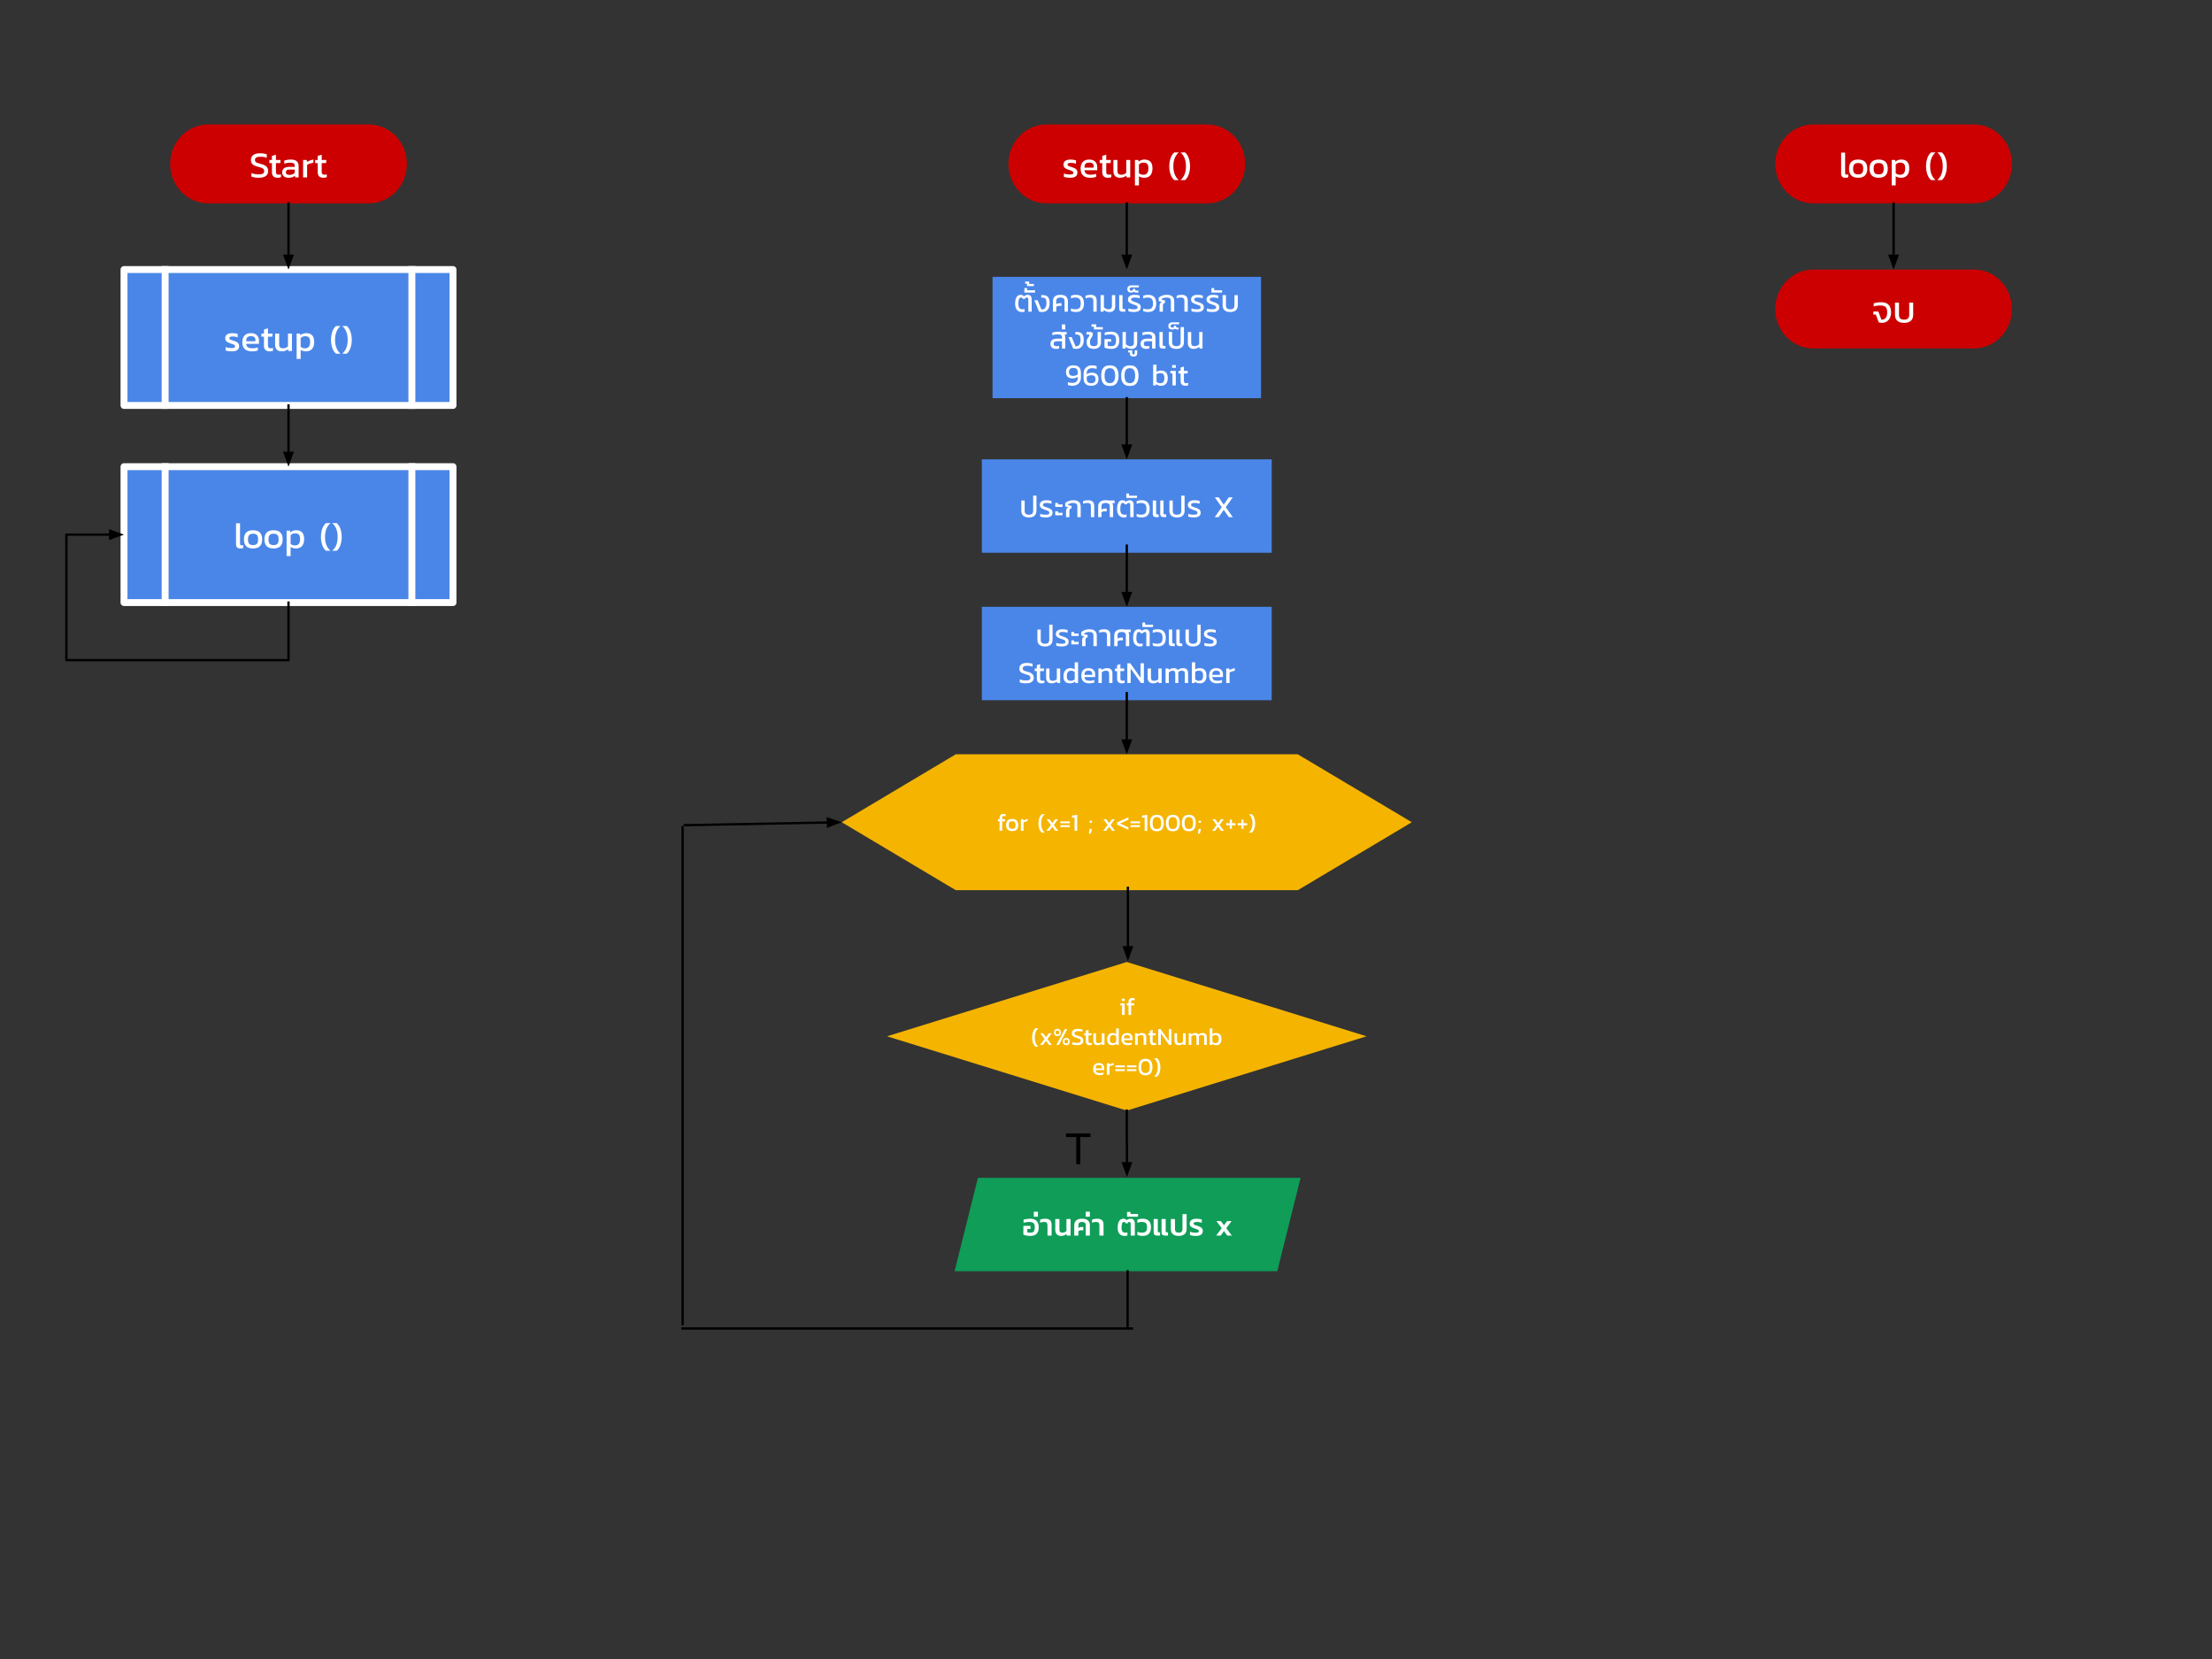 <svg version="1.1" viewBox="0.0 0.0 960.0 720.0" fill="none" stroke="none" stroke-linecap="square" stroke-miterlimit="10" xmlns:xlink="http://www.w3.org/1999/xlink" xmlns="http://www.w3.org/2000/svg"><rect x="0.0" y="0.0" width="960.0" height="720.0" fill="#333333" stroke="none"/><clipPath id="p.0"><path d="m0 0l960.0 0l0 720.0l-960.0 0l0 -720.0z" clip-rule="nonzero"/></clipPath><g clip-path="url(#p.0)"><path fill="#000000" fill-opacity="0.0" d="m0 0l960.0 0l0 720.0l-960.0 0z" fill-rule="evenodd"/><path fill="#cc0000" d="m786.979 54.016l69.678 0l0 0c9.128 0 16.528 7.665 16.528 17.121c0 9.456 -7.4 17.121 -16.528 17.121l-69.678 0l0 0c-9.128 0 -16.528 -7.665 -16.528 -17.121c0 -9.456 7.4 -17.121 16.528 -17.121z" fill-rule="evenodd"/><path fill="#ffffff" d="m800.917 77.153q-0.953 0 -1.422 -0.453q-0.453 -0.469 -0.453 -1.516l0 -8.969l1.734 0l0 8.812q0 0.438 0.156 0.609q0.156 0.156 0.484 0.156q0.391 0 0.734 -0.094l0 1.266q-0.531 0.188 -1.234 0.188zm5.51 0q-3.953 0 -3.953 -3.953q0 -3.953 3.953 -3.953q3.969 0 3.969 3.953q0 3.953 -3.969 3.953zm0 -1.469q1.203 0 1.703 -0.578q0.5 -0.578 0.5 -1.906q0 -1.312 -0.5 -1.875q-0.5 -0.578 -1.703 -0.578q-1.188 0 -1.688 0.578q-0.5 0.562 -0.5 1.875q0 1.328 0.5 1.906q0.5 0.578 1.688 0.578zm8.896 1.469q-3.953 0 -3.953 -3.953q0 -3.953 3.953 -3.953q3.969 0 3.969 3.953q0 3.953 -3.969 3.953zm0 -1.469q1.203 0 1.703 -0.578q0.5 -0.578 0.5 -1.906q0 -1.312 -0.5 -1.875q-0.5 -0.578 -1.703 -0.578q-1.188 0 -1.688 0.578q-0.5 0.562 -0.5 1.875q0 1.328 0.5 1.906q0.5 0.578 1.688 0.578zm5.671 -6.266l1.5 0l0.094 0.75q0.531 -0.469 1.141 -0.688q0.609 -0.234 1.422 -0.234q1.688 0 2.562 0.922q0.891 0.906 0.891 2.906q0 2.016 -0.938 3.047q-0.922 1.031 -2.578 1.031q-1.375 0 -2.359 -0.641l0 3.938l-1.734 0l0 -11.031zm3.641 6.422q1.125 0 1.656 -0.688q0.547 -0.688 0.547 -2.094q0 -1.344 -0.5 -1.906q-0.484 -0.578 -1.656 -0.578q-1.172 0 -1.953 0.812l0 3.781q0.766 0.672 1.906 0.672zm13.419 2.312q-1.109 -0.984 -1.641 -2.594q-0.516 -1.609 -0.516 -3.406q0 -1.812 0.516 -3.406q0.531 -1.609 1.641 -2.594l1.969 0q-2.359 2.047 -2.359 6.0q0 3.953 2.359 6.0l-1.969 0zm2.731 0q1.234 -1.078 1.797 -2.578q0.562 -1.5 0.562 -3.422q0 -3.969 -2.359 -6.0l1.984 0q1.094 0.984 1.609 2.594q0.531 1.609 0.531 3.406q0 1.797 -0.531 3.406q-0.516 1.609 -1.609 2.594l-1.984 0z" fill-rule="nonzero"/><path fill="#000000" fill-opacity="0.0" d="m821.818 88.258l0 28.724" fill-rule="evenodd"/><path stroke="#000000" stroke-width="1.0" stroke-linejoin="round" stroke-linecap="butt" d="m821.818 88.258l0 22.724" fill-rule="evenodd"/><path fill="#000000" stroke="#000000" stroke-width="1.0" stroke-linecap="butt" d="m820.166 110.983l1.652 4.538l1.652 -4.538z" fill-rule="evenodd"/><path fill="#cc0000" d="m786.979 116.982l69.678 0l0 0c9.128 0 16.528 7.665 16.528 17.121c0 9.456 -7.4 17.121 -16.528 17.121l-69.678 0l0 0c-9.128 0 -16.528 -7.665 -16.528 -17.121c0 -9.456 7.4 -17.121 16.528 -17.121z" fill-rule="evenodd"/><path fill="#ffffff" d="m816.751 140.119q-0.344 0 -0.75 -0.062q-0.391 -0.047 -0.625 -0.141l-1.281 -3.406l-1.109 0l0.078 -1.312l2.125 0l1.328 3.547q1.141 0.047 1.828 -0.719q0.688 -0.766 0.688 -2.469q0 -1.125 -0.297 -1.766q-0.297 -0.656 -0.969 -0.938q-0.672 -0.281 -1.859 -0.281q-1.469 0 -2.734 0.422l0 -1.344q1.516 -0.484 3.203 -0.484q2.234 0 3.281 1.109q1.062 1.109 1.062 3.281q0 1.453 -0.547 2.484q-0.531 1.031 -1.438 1.562q-0.906 0.516 -1.984 0.516zm9.604 0q-1.875 0 -2.906 -0.875q-1.031 -0.891 -1.031 -2.641l0 -5.281l1.734 0l0 5.344q0 1.062 0.547 1.562q0.562 0.5 1.656 0.5q1.109 0 1.672 -0.5q0.562 -0.5 0.562 -1.562l0 -5.344l1.719 0l0 5.281q0 1.75 -1.031 2.641q-1.016 0.875 -2.922 0.875z" fill-rule="nonzero"/><path fill="#cc0000" d="m90.37 54.016l69.678 0l0 0c9.128 0 16.528 7.665 16.528 17.121c0 9.456 -7.4 17.121 -16.528 17.121l-69.678 0l0 0c-9.128 0 -16.528 -7.665 -16.528 -17.121c0 -9.456 7.4 -17.121 16.528 -17.121z" fill-rule="evenodd"/><path fill="#ffffff" d="m112.334 77.153q-2.0 0 -3.219 -0.516l0 -1.531q1.5 0.578 3.062 0.578q1.297 0 1.875 -0.297q0.594 -0.312 0.594 -1.141q0 -0.531 -0.25 -0.844q-0.25 -0.312 -0.812 -0.531q-0.562 -0.234 -1.672 -0.516q-1.672 -0.438 -2.344 -1.094q-0.672 -0.672 -0.672 -1.828q0 -1.375 1.0 -2.141q1.016 -0.766 2.953 -0.766q0.844 0 1.641 0.125q0.797 0.125 1.281 0.297l0 1.531q-1.203 -0.453 -2.688 -0.453q-1.219 0 -1.828 0.312q-0.594 0.312 -0.594 1.094q0 0.453 0.219 0.734q0.219 0.281 0.734 0.5q0.531 0.219 1.562 0.469q1.812 0.469 2.516 1.203q0.703 0.734 0.703 1.906q0 1.375 -1.031 2.141q-1.031 0.766 -3.031 0.766zm8.101 0q-1.203 0 -1.812 -0.625q-0.609 -0.641 -0.609 -1.781l0 -3.969l-1.109 0l0 -1.359l1.109 0l0 -1.75l1.734 -0.531l0 2.281l2.016 0l-0.109 1.359l-1.906 0l0 3.859q0 0.656 0.297 0.922q0.297 0.266 1.0 0.266q0.422 0 0.906 -0.156l0 1.234q-0.625 0.25 -1.516 0.25zm4.717 0q-1.156 0 -1.922 -0.594q-0.766 -0.609 -0.766 -1.719q0 -1.125 0.75 -1.766q0.766 -0.656 2.297 -0.656l2.422 0l0 -0.328q0 -0.562 -0.172 -0.875q-0.156 -0.312 -0.609 -0.453q-0.453 -0.156 -1.281 -0.156q-1.344 0 -2.516 0.406l0 -1.297q0.547 -0.203 1.281 -0.328q0.734 -0.141 1.562 -0.141q1.688 0 2.547 0.688q0.859 0.688 0.859 2.188l0 4.875l-1.484 0l-0.125 -0.766q-0.469 0.469 -1.156 0.703q-0.688 0.219 -1.688 0.219zm0.469 -1.25q0.75 0 1.344 -0.25q0.594 -0.25 0.969 -0.719l0 -1.328l-2.391 0q-0.781 0 -1.125 0.297q-0.344 0.281 -0.344 0.906q0 0.578 0.391 0.844q0.391 0.25 1.156 0.25zm5.924 -6.484l1.594 0l0.094 0.875q0.547 -0.359 1.297 -0.641q0.75 -0.281 1.484 -0.406l0 1.328q-0.688 0.141 -1.484 0.406q-0.797 0.25 -1.25 0.547l0 5.469l-1.734 0l0 -7.578zm8.763 7.734q-1.203 0 -1.812 -0.625q-0.609 -0.641 -0.609 -1.781l0 -3.969l-1.109 0l0 -1.359l1.109 0l0 -1.75l1.734 -0.531l0 2.281l2.016 0l-0.109 1.359l-1.906 0l0 3.859q0 0.656 0.297 0.922q0.297 0.266 1.0 0.266q0.422 0 0.906 -0.156l0 1.234q-0.625 0.25 -1.516 0.25z" fill-rule="nonzero"/><path fill="#4a86e8" d="m53.818 116.984l142.781 0l0 58.982l-142.781 0z" fill-rule="evenodd"/><path fill="#000000" fill-opacity="0.0" d="m71.665 116.984l0 58.982m107.086 -58.982l0 58.982" fill-rule="evenodd"/><path fill="#000000" fill-opacity="0.0" d="m53.818 116.984l142.781 0l0 58.982l-142.781 0z" fill-rule="evenodd"/><path stroke="#ffffff" stroke-width="3.0" stroke-linejoin="round" stroke-linecap="butt" d="m71.665 116.984l0 58.982m107.086 -58.982l0 58.982" fill-rule="evenodd"/><path stroke="#ffffff" stroke-width="3.0" stroke-linejoin="round" stroke-linecap="butt" d="m53.818 116.984l142.781 0l0 58.982l-142.781 0z" fill-rule="evenodd"/><path fill="#ffffff" d="m100.587 152.492q-0.766 0 -1.484 -0.109q-0.719 -0.094 -1.188 -0.266l0 -1.484q0.531 0.219 1.172 0.328q0.656 0.109 1.281 0.109q0.922 0 1.281 -0.156q0.375 -0.156 0.375 -0.625q0 -0.422 -0.344 -0.609q-0.328 -0.203 -1.25 -0.5l-0.484 -0.156q-1.141 -0.391 -1.672 -0.859q-0.531 -0.469 -0.531 -1.391q0 -1.078 0.766 -1.625q0.766 -0.562 2.406 -0.562q0.625 0 1.219 0.109q0.609 0.094 1.031 0.234l0 1.453q-0.422 -0.172 -0.969 -0.266q-0.531 -0.094 -1.016 -0.094q-0.875 0 -1.281 0.156q-0.391 0.141 -0.391 0.562q0 0.359 0.297 0.547q0.312 0.188 1.203 0.469l0.344 0.109q0.938 0.297 1.438 0.594q0.516 0.297 0.75 0.719q0.234 0.422 0.234 1.094q0 2.219 -3.188 2.219zm8.737 0q-2.016 0 -3.094 -0.984q-1.062 -1.0 -1.062 -2.984q0 -1.875 0.938 -2.906q0.953 -1.031 2.812 -1.031q1.672 0 2.562 0.891q0.906 0.875 0.906 2.344l0 1.406l-5.547 0q0.125 1.094 0.781 1.516q0.656 0.422 2.062 0.422q0.578 0 1.172 -0.109q0.594 -0.109 1.062 -0.281l0 1.281q-1.0 0.438 -2.594 0.438zm1.531 -4.391l0 -0.531q0 -0.812 -0.453 -1.234q-0.453 -0.438 -1.438 -0.438q-1.188 0 -1.656 0.516q-0.469 0.516 -0.469 1.688l4.016 0zm6.123 4.391q-1.203 0 -1.812 -0.625q-0.609 -0.641 -0.609 -1.781l0 -3.969l-1.109 0l0 -1.359l1.109 0l0 -1.75l1.734 -0.531l0 2.281l2.016 0l-0.109 1.359l-1.906 0l0 3.859q0 0.656 0.297 0.922q0.297 0.266 1.0 0.266q0.422 0 0.906 -0.156l0 1.234q-0.625 0.25 -1.516 0.25zm5.252 0q-1.359 0 -2.094 -0.75q-0.734 -0.766 -0.734 -2.203l0 -4.781l1.75 0l0 4.781q0 0.844 0.406 1.25q0.422 0.391 1.297 0.391q0.609 0 1.156 -0.219q0.547 -0.234 0.969 -0.656l0 -5.547l1.719 0l0 7.578l-1.578 0l-0.078 -0.781q-1.203 0.938 -2.812 0.938zm6.514 -7.734l1.5 0l0.094 0.75q0.531 -0.469 1.141 -0.688q0.609 -0.234 1.422 -0.234q1.688 0 2.562 0.922q0.891 0.906 0.891 2.906q0 2.016 -0.938 3.047q-0.922 1.031 -2.578 1.031q-1.375 0 -2.359 -0.641l0 3.938l-1.734 0l0 -11.031zm3.641 6.422q1.125 0 1.656 -0.688q0.547 -0.688 0.547 -2.094q0 -1.344 -0.5 -1.906q-0.484 -0.578 -1.656 -0.578q-1.172 0 -1.953 0.812l0 3.781q0.766 0.672 1.906 0.672zm13.42 2.312q-1.109 -0.984 -1.641 -2.594q-0.516 -1.609 -0.516 -3.406q0 -1.812 0.516 -3.406q0.531 -1.609 1.641 -2.594l1.969 0q-2.359 2.047 -2.359 6.0q0 3.953 2.359 6.0l-1.969 0zm2.731 0q1.234 -1.078 1.797 -2.578q0.562 -1.5 0.562 -3.422q0 -3.969 -2.359 -6.0l1.984 0q1.094 0.984 1.609 2.594q0.531 1.609 0.531 3.406q0 1.797 -0.531 3.406q-0.516 1.609 -1.609 2.594l-1.984 0z" fill-rule="nonzero"/><path fill="#4a86e8" d="m53.819 202.527l142.781 0l0 58.982l-142.781 0z" fill-rule="evenodd"/><path fill="#000000" fill-opacity="0.0" d="m71.667 202.527l0 58.982m107.086 -58.982l0 58.982" fill-rule="evenodd"/><path fill="#000000" fill-opacity="0.0" d="m53.819 202.527l142.781 0l0 58.982l-142.781 0z" fill-rule="evenodd"/><path stroke="#ffffff" stroke-width="3.0" stroke-linejoin="round" stroke-linecap="butt" d="m71.667 202.527l0 58.982m107.086 -58.982l0 58.982" fill-rule="evenodd"/><path stroke="#ffffff" stroke-width="3.0" stroke-linejoin="round" stroke-linecap="butt" d="m53.819 202.527l142.781 0l0 58.982l-142.781 0z" fill-rule="evenodd"/><path fill="#ffffff" d="m104.308 238.034q-0.953 0 -1.422 -0.453q-0.453 -0.469 -0.453 -1.516l0 -8.969l1.734 0l0 8.812q0 0.438 0.156 0.609q0.156 0.156 0.484 0.156q0.391 0 0.734 -0.094l0 1.266q-0.531 0.188 -1.234 0.188zm5.51 0q-3.953 0 -3.953 -3.953q0 -3.953 3.953 -3.953q3.969 0 3.969 3.953q0 3.953 -3.969 3.953zm0 -1.469q1.203 0 1.703 -0.578q0.5 -0.578 0.5 -1.906q0 -1.312 -0.5 -1.875q-0.5 -0.578 -1.703 -0.578q-1.188 0 -1.688 0.578q-0.5 0.562 -0.5 1.875q0 1.328 0.5 1.906q0.5 0.578 1.688 0.578zm8.896 1.469q-3.953 0 -3.953 -3.953q0 -3.953 3.953 -3.953q3.969 0 3.969 3.953q0 3.953 -3.969 3.953zm0 -1.469q1.203 0 1.703 -0.578q0.5 -0.578 0.5 -1.906q0 -1.312 -0.5 -1.875q-0.5 -0.578 -1.703 -0.578q-1.188 0 -1.688 0.578q-0.5 0.562 -0.5 1.875q0 1.328 0.5 1.906q0.5 0.578 1.688 0.578zm5.671 -6.266l1.5 0l0.094 0.75q0.531 -0.469 1.141 -0.688q0.609 -0.234 1.422 -0.234q1.688 0 2.562 0.922q0.891 0.906 0.891 2.906q0 2.016 -0.938 3.047q-0.922 1.031 -2.578 1.031q-1.375 0 -2.359 -0.641l0 3.938l-1.734 0l0 -11.031zm3.641 6.422q1.125 0 1.656 -0.688q0.547 -0.688 0.547 -2.094q0 -1.344 -0.5 -1.906q-0.484 -0.578 -1.656 -0.578q-1.172 0 -1.953 0.812l0 3.781q0.766 0.672 1.906 0.672zm13.42 2.312q-1.109 -0.984 -1.641 -2.594q-0.516 -1.609 -0.516 -3.406q0 -1.812 0.516 -3.406q0.531 -1.609 1.641 -2.594l1.969 0q-2.359 2.047 -2.359 6.0q0 3.953 2.359 6.0l-1.969 0zm2.731 0q1.234 -1.078 1.797 -2.578q0.562 -1.5 0.562 -3.422q0 -3.969 -2.359 -6.0l1.984 0q1.094 0.984 1.609 2.594q0.531 1.609 0.531 3.406q0 1.797 -0.531 3.406q-0.516 1.609 -1.609 2.594l-1.984 0z" fill-rule="nonzero"/><path fill="#000000" fill-opacity="0.0" d="m125.209 88.258l0 28.724" fill-rule="evenodd"/><path stroke="#000000" stroke-width="1.0" stroke-linejoin="round" stroke-linecap="butt" d="m125.209 88.258l0 22.724" fill-rule="evenodd"/><path fill="#000000" stroke="#000000" stroke-width="1.0" stroke-linecap="butt" d="m123.557 110.983l1.652 4.538l1.652 -4.538z" fill-rule="evenodd"/><path fill="#000000" fill-opacity="0.0" d="m125.208 175.966l0 26.551" fill-rule="evenodd"/><path stroke="#000000" stroke-width="1.0" stroke-linejoin="round" stroke-linecap="butt" d="m125.208 175.966l0 20.551" fill-rule="evenodd"/><path fill="#000000" stroke="#000000" stroke-width="1.0" stroke-linecap="butt" d="m123.556 196.518l1.652 4.538l1.652 -4.538z" fill-rule="evenodd"/><path fill="#000000" fill-opacity="0.0" d="m125.209 261.509l0 25l-96.391 0l0 -54.48l24.989 0" fill-rule="evenodd"/><path stroke="#000000" stroke-width="1.0" stroke-linejoin="round" stroke-linecap="butt" d="m125.209 261.509l0 25l-96.391 0l0 -54.48l18.989 0" fill-rule="evenodd"/><path fill="#000000" stroke="#000000" stroke-width="1.0" stroke-linecap="butt" d="m47.808 233.681l4.538 -1.652l-4.538 -1.652z" fill-rule="evenodd"/><path fill="#cc0000" d="m454.18 54.016l69.678 0l0 0c9.128 0 16.528 7.665 16.528 17.121c0 9.456 -7.4 17.121 -16.528 17.121l-69.678 0l0 0c-9.128 0 -16.528 -7.665 -16.528 -17.121c0 -9.456 7.4 -17.121 16.528 -17.121z" fill-rule="evenodd"/><path fill="#ffffff" d="m464.398 77.153q-0.766 0 -1.484 -0.109q-0.719 -0.094 -1.188 -0.266l0 -1.484q0.531 0.219 1.172 0.328q0.656 0.109 1.281 0.109q0.922 0 1.281 -0.156q0.375 -0.156 0.375 -0.625q0 -0.422 -0.344 -0.609q-0.328 -0.203 -1.25 -0.5l-0.484 -0.156q-1.141 -0.391 -1.672 -0.859q-0.531 -0.469 -0.531 -1.391q0 -1.078 0.766 -1.625q0.766 -0.562 2.406 -0.562q0.625 0 1.219 0.109q0.609 0.094 1.031 0.234l0 1.453q-0.422 -0.172 -0.969 -0.266q-0.531 -0.094 -1.016 -0.094q-0.875 0 -1.281 0.156q-0.391 0.141 -0.391 0.562q0 0.359 0.297 0.547q0.312 0.188 1.203 0.469l0.344 0.109q0.938 0.297 1.438 0.594q0.516 0.297 0.75 0.719q0.234 0.422 0.234 1.094q0 2.219 -3.188 2.219zm8.737 0q-2.016 0 -3.094 -0.984q-1.062 -1.0 -1.062 -2.984q0 -1.875 0.938 -2.906q0.953 -1.031 2.812 -1.031q1.672 0 2.562 0.891q0.906 0.875 0.906 2.344l0 1.406l-5.547 0q0.125 1.094 0.781 1.516q0.656 0.422 2.062 0.422q0.578 0 1.172 -0.109q0.594 -0.109 1.062 -0.281l0 1.281q-1.0 0.438 -2.594 0.438zm1.531 -4.391l0 -0.531q0 -0.812 -0.453 -1.234q-0.453 -0.438 -1.438 -0.438q-1.188 0 -1.656 0.516q-0.469 0.516 -0.469 1.688l4.016 0zm6.123 4.391q-1.203 0 -1.812 -0.625q-0.609 -0.641 -0.609 -1.781l0 -3.969l-1.109 0l0 -1.359l1.109 0l0 -1.75l1.734 -0.531l0 2.281l2.016 0l-0.109 1.359l-1.906 0l0 3.859q0 0.656 0.297 0.922q0.297 0.266 1.0 0.266q0.422 0 0.906 -0.156l0 1.234q-0.625 0.25 -1.516 0.25zm5.252 0q-1.359 0 -2.094 -0.75q-0.734 -0.766 -0.734 -2.203l0 -4.781l1.75 0l0 4.781q0 0.844 0.406 1.25q0.422 0.391 1.297 0.391q0.609 0 1.156 -0.219q0.547 -0.234 0.969 -0.656l0 -5.547l1.719 0l0 7.578l-1.578 0l-0.078 -0.781q-1.203 0.938 -2.812 0.938zm6.514 -7.734l1.5 0l0.094 0.75q0.531 -0.469 1.141 -0.688q0.609 -0.234 1.422 -0.234q1.688 0 2.562 0.922q0.891 0.906 0.891 2.906q0 2.016 -0.938 3.047q-0.922 1.031 -2.578 1.031q-1.375 0 -2.359 -0.641l0 3.938l-1.734 0l0 -11.031zm3.641 6.422q1.125 0 1.656 -0.688q0.547 -0.688 0.547 -2.094q0 -1.344 -0.5 -1.906q-0.484 -0.578 -1.656 -0.578q-1.172 0 -1.953 0.812l0 3.781q0.766 0.672 1.906 0.672zm13.42 2.312q-1.109 -0.984 -1.641 -2.594q-0.516 -1.609 -0.516 -3.406q0 -1.812 0.516 -3.406q0.531 -1.609 1.641 -2.594l1.969 0q-2.359 2.047 -2.359 6.0q0 3.953 2.359 6.0l-1.969 0zm2.731 0q1.234 -1.078 1.797 -2.578q0.562 -1.5 0.562 -3.422q0 -3.969 -2.359 -6.0l1.984 0q1.094 0.984 1.609 2.594q0.531 1.609 0.531 3.406q0 1.797 -0.531 3.406q-0.516 1.609 -1.609 2.594l-1.984 0z" fill-rule="nonzero"/><path fill="#000000" fill-opacity="0.0" d="m489.019 88.258l0 28.724" fill-rule="evenodd"/><path stroke="#000000" stroke-width="1.0" stroke-linejoin="round" stroke-linecap="butt" d="m489.019 88.258l0 22.724" fill-rule="evenodd"/><path fill="#000000" stroke="#000000" stroke-width="1.0" stroke-linecap="butt" d="m487.367 110.983l1.652 4.538l1.652 -4.538z" fill-rule="evenodd"/><path fill="#4a86e8" d="m430.751 120.146l116.535 0l0 52.661l-116.535 0z" fill-rule="evenodd"/><path fill="#ffffff" d="m443.507 135.417q-1.344 0 -2.141 -0.906q-0.797 -0.906 -0.797 -2.719q0 -1.859 0.609 -2.844q0.625 -1 1.766 -1q0.516 0 0.844 0.172q0.328 0.172 0.594 0.516q0.281 -0.297 0.734 -0.484q0.453 -0.203 0.906 -0.203q0.844 0 1.281 0.516q0.438 0.5 0.438 1.422l0 5.391l-1.453 0l0 -5.188q0 -0.531 -0.141 -0.75q-0.141 -0.219 -0.562 -0.219q-0.281 0 -0.5 0.156q-0.219 0.156 -0.328 0.453l-0.797 0q-0.172 -0.328 -0.344 -0.469q-0.172 -0.141 -0.484 -0.141q-0.641 0 -0.906 0.688q-0.266 0.672 -0.266 1.984q0 1.312 0.438 1.891q0.453 0.562 1.359 0.562q0.625 0 0.922 -0.109l0 1.109q-0.453 0.172 -1.172 0.172zm1.079 -10.375l1.203 0l0 0.938l3.453 0l-0.062 1.0l-4.594 0l0 -1.938zm1.141 -1.92l-0.828 0l0 -0.938l1.766 0l0 1.047l2.062 0l-0.062 0.922l-2.938 0l0 -1.031zm6.547 12.295q-0.859 0 -1.344 -0.188l-2.016 -4.922l1.406 0l1.641 4.0q1.125 0.047 1.656 -0.656q0.531 -0.703 0.531 -2.203q0 -0.875 -0.172 -1.359q-0.156 -0.5 -0.531 -0.703q-0.359 -0.219 -1.047 -0.219l-0.5 0l0 -1.094l0.688 0q1.531 0 2.234 0.828q0.719 0.812 0.719 2.531q0 2.031 -0.891 3.016q-0.875 0.969 -2.375 0.969zm4.689 -4.703q0 -1.328 0.797 -2.047q0.812 -0.719 2.469 -0.719q1.641 0 2.438 0.719q0.797 0.719 0.797 2.047l0 4.562l-1.453 0l0 -4.688q0 -1.469 -1.781 -1.469q-0.906 0 -1.359 0.359q-0.453 0.359 -0.453 1.109l0 1.469q0.578 -0.469 1.391 -0.469l0.875 0l0.047 1.156l-0.953 0q-0.812 0 -1.359 0.453l0 2.078l-1.453 0l0 -4.562zm9.978 4.703q-1.234 0 -2.156 -0.406l0 -1.141q0.906 0.375 1.812 0.375q0.922 0 1.438 -0.25q0.531 -0.25 0.766 -0.812q0.234 -0.562 0.234 -1.5q0 -1.391 -0.578 -1.969q-0.562 -0.594 -1.875 -0.594q-0.922 0 -1.797 0.391l0 -1.172q0.938 -0.391 2.109 -0.391q1.781 0 2.656 0.953q0.891 0.938 0.891 2.781q0 1.828 -0.859 2.781q-0.859 0.953 -2.641 0.953zm7.562 -4.672q0 -0.594 -0.125 -0.922q-0.125 -0.344 -0.469 -0.516q-0.328 -0.188 -0.969 -0.188q-0.422 0 -0.922 0.094q-0.5 0.094 -0.906 0.25l0 -1.125q0.422 -0.172 0.984 -0.281q0.578 -0.109 1.125 -0.109q1.438 0 2.078 0.625q0.656 0.625 0.656 1.984l0 4.719l-1.453 0l0 -4.531zm7.067 4.672q-0.797 0 -1.406 -0.234q-0.594 -0.234 -1.125 -0.688l-0.078 0.781l-1.312 0l0 -7.203l1.453 0l0 5.312q0.375 0.391 0.891 0.625q0.516 0.234 1.094 0.234q0.75 0 1.109 -0.359q0.375 -0.359 0.375 -1.156l0 -4.656l1.438 0l0 4.719q0 1.25 -0.641 1.938q-0.641 0.688 -1.797 0.688zm5.563 -0.141q-1.406 0 -1.406 -1.391l0 -5.812l1.453 0l0 5.453q0 0.312 0.125 0.469q0.141 0.141 0.453 0.141l0.609 0l0 1.141l-1.234 0zm5.029 0.141q-0.719 0 -1.391 -0.094q-0.656 -0.094 -1.062 -0.281l0 -1.203q0.484 0.203 1.062 0.312q0.594 0.094 1.125 0.094q0.969 0 1.375 -0.172q0.422 -0.172 0.422 -0.688q0 -0.328 -0.172 -0.516q-0.156 -0.188 -0.438 -0.312q-0.266 -0.125 -0.859 -0.312l-0.516 -0.172q-1.094 -0.375 -1.641 -0.812q-0.531 -0.453 -0.531 -1.266q0 -0.969 0.734 -1.5q0.734 -0.547 2.156 -0.547q0.578 0 1.172 0.094q0.609 0.094 1.031 0.219l0 1.203q-0.438 -0.156 -0.984 -0.25q-0.531 -0.094 -1.016 -0.094q-0.828 0 -1.266 0.188q-0.438 0.172 -0.438 0.656q0 0.281 0.172 0.469q0.188 0.172 0.5 0.312q0.312 0.125 0.938 0.328l0.391 0.125q1.156 0.391 1.656 0.859q0.5 0.453 0.5 1.328q0 1.031 -0.781 1.531q-0.766 0.5 -2.141 0.5zm-1.251 -8.422q-0.781 0 -1.219 -0.391q-0.453 -0.406 -0.453 -1.141q0 -0.75 0.469 -1.172q0.469 -0.438 1.297 -0.438l3.281 0l-0.062 0.859l-3.078 0q-0.453 0 -0.672 0.188q-0.219 0.172 -0.219 0.562q0 0.703 0.75 0.703q0.719 0 0.719 -0.547l0 -0.281l0.891 0l0 0.281q0 0.266 0.156 0.391q0.141 0.125 0.453 0.125l0.844 0l0 0.844l-0.938 0q-0.344 0 -0.594 -0.094q-0.266 -0.109 -0.375 -0.328q-0.141 0.219 -0.5 0.328q-0.359 0.109 -0.75 0.109zm7.391 8.422q-1.234 0 -2.156 -0.406l0 -1.141q0.906 0.375 1.812 0.375q0.922 0 1.438 -0.25q0.531 -0.25 0.766 -0.812q0.234 -0.562 0.234 -1.5q0 -1.391 -0.578 -1.969q-0.562 -0.594 -1.875 -0.594q-0.922 0 -1.797 0.391l0 -1.172q0.938 -0.391 2.109 -0.391q1.781 0 2.656 0.953q0.891 0.938 0.891 2.781q0 1.828 -0.859 2.781q-0.859 0.953 -2.641 0.953zm4.952 -2.734q0 -1.344 1.062 -1.656l-1.438 -0.359l0 -1.5q0.594 -0.531 1.484 -0.875q0.891 -0.344 1.969 -0.344q1.641 0 2.453 0.688q0.828 0.672 0.828 2.172l0 4.469l-1.453 0l0 -4.5q0 -0.922 -0.422 -1.281q-0.422 -0.375 -1.469 -0.375q-0.656 0 -1.234 0.188q-0.578 0.188 -0.906 0.484l0 0.25l1.516 0.391l0 0.953q-0.516 0.125 -0.734 0.422q-0.203 0.297 -0.203 0.891l0 2.578l-1.453 0l0 -2.594zm10.779 -1.938q0 -0.594 -0.125 -0.922q-0.125 -0.344 -0.469 -0.516q-0.328 -0.188 -0.969 -0.188q-0.422 0 -0.922 0.094q-0.5 0.094 -0.906 0.25l0 -1.125q0.422 -0.172 0.984 -0.281q0.578 -0.109 1.125 -0.109q1.438 0 2.078 0.625q0.656 0.625 0.656 1.984l0 4.719l-1.453 0l0 -4.531zm5.505 4.672q-0.719 0 -1.391 -0.094q-0.656 -0.094 -1.062 -0.281l0 -1.203q0.484 0.203 1.062 0.312q0.594 0.094 1.125 0.094q0.969 0 1.375 -0.172q0.422 -0.172 0.422 -0.688q0 -0.328 -0.172 -0.516q-0.156 -0.188 -0.438 -0.312q-0.266 -0.125 -0.859 -0.312l-0.516 -0.172q-1.094 -0.375 -1.641 -0.812q-0.531 -0.453 -0.531 -1.266q0 -0.969 0.734 -1.5q0.734 -0.547 2.156 -0.547q0.578 0 1.172 0.094q0.609 0.094 1.031 0.219l0 1.203q-0.438 -0.156 -0.984 -0.25q-0.531 -0.094 -1.016 -0.094q-0.828 0 -1.266 0.188q-0.438 0.172 -0.438 0.656q0 0.281 0.172 0.469q0.188 0.172 0.5 0.312q0.312 0.125 0.938 0.328l0.391 0.125q1.156 0.391 1.656 0.859q0.5 0.453 0.5 1.328q0 1.031 -0.781 1.531q-0.766 0.5 -2.141 0.5zm6.717 0q-0.719 0 -1.391 -0.094q-0.656 -0.094 -1.062 -0.281l0 -1.203q0.484 0.203 1.062 0.312q0.594 0.094 1.125 0.094q0.969 0 1.375 -0.172q0.422 -0.172 0.422 -0.688q0 -0.328 -0.172 -0.516q-0.156 -0.188 -0.438 -0.312q-0.266 -0.125 -0.859 -0.312l-0.516 -0.172q-1.094 -0.375 -1.641 -0.812q-0.531 -0.453 -0.531 -1.266q0 -0.969 0.734 -1.5q0.734 -0.547 2.156 -0.547q0.578 0 1.172 0.094q0.609 0.094 1.031 0.219l0 1.203q-0.438 -0.156 -0.984 -0.25q-0.531 -0.094 -1.016 -0.094q-0.828 0 -1.266 0.188q-0.438 0.172 -0.438 0.656q0 0.281 0.172 0.469q0.188 0.172 0.5 0.312q0.312 0.125 0.938 0.328l0.391 0.125q1.156 0.391 1.656 0.859q0.5 0.453 0.5 1.328q0 1.031 -0.781 1.531q-0.766 0.5 -2.141 0.5zm-0.501 -10.375l1.203 0l0 0.938l3.453 0l-0.062 1.0l-4.594 0l0 -1.938zm8.141 10.375q-1.562 0 -2.422 -0.734q-0.859 -0.75 -0.859 -2.203l0 -4.406l1.453 0l0 4.453q0 0.891 0.453 1.312q0.469 0.406 1.375 0.406q0.922 0 1.391 -0.406q0.469 -0.422 0.469 -1.312l0 -4.453l1.438 0l0 4.406q0 1.453 -0.859 2.203q-0.844 0.734 -2.438 0.734z" fill-rule="nonzero"/><path fill="#ffffff" d="m458.354 151.417q-1.109 0 -1.781 -0.531q-0.672 -0.547 -0.672 -1.672q0 -1.062 0.719 -1.641q0.719 -0.594 2.078 -0.594l2.203 0l0 -0.453q0 -0.781 -0.406 -1.094q-0.406 -0.312 -1.453 -0.312q-1.266 0 -2.344 0.344l0 -1.125q0.547 -0.172 1.234 -0.281q0.688 -0.109 1.359 -0.109q0.641 0 1.234 0.125l2.422 0l-0.078 1.141l-0.844 0q0.172 0.281 0.234 0.641q0.078 0.344 0.078 0.812l0 4.609l-1.438 0l0 -3.172l-2.125 0q-0.75 0 -1.125 0.25q-0.359 0.25 -0.359 0.859q0 0.562 0.328 0.797q0.344 0.234 1.125 0.234q0.547 0 0.906 -0.109l0 1.109q-0.547 0.172 -1.297 0.172zm2.505 -10.625l1.453 0l0 2.188l-1.453 0l0 -2.188zm6.221 10.625q-0.859 0 -1.344 -0.188l-2.016 -4.922l1.406 0l1.641 4.0q1.125 0.047 1.656 -0.656q0.531 -0.703 0.531 -2.203q0 -0.875 -0.172 -1.359q-0.156 -0.5 -0.531 -0.703q-0.359 -0.219 -1.047 -0.219l-0.5 0l0 -1.094l0.688 0q1.531 0 2.234 0.828q0.719 0.812 0.719 2.531q0 2.031 -0.891 3.016q-0.875 0.969 -2.375 0.969zm7.642 0q-1.5 0 -2.297 -0.703q-0.797 -0.703 -0.797 -2.0l0 -0.703q0 -0.422 0.188 -0.781q0.188 -0.375 0.547 -0.859q0.234 -0.312 0.344 -0.484q0.109 -0.188 0.109 -0.359q0 -0.203 -0.094 -0.281q-0.094 -0.078 -0.328 -0.078l-0.922 0l0.125 -1.094l1.672 0q1.016 0 1.016 0.984q0 0.406 -0.156 0.734q-0.156 0.312 -0.453 0.797q-0.297 0.422 -0.453 0.75q-0.156 0.312 -0.156 0.688l0 0.812q0 0.719 0.422 1.062q0.438 0.344 1.234 0.344q1.641 0 1.641 -1.453l0 -4.719l1.453 0l0 4.625q0 1.281 -0.828 2.0q-0.812 0.719 -2.266 0.719zm0.04 -9.656l-1.047 0l0 -1.0l2.047 0l0 1.219l2.875 0l-0.047 1.0l-3.828 0l0 -1.219zm7.438 9.656q-0.812 0 -1.562 -0.141q-0.75 -0.156 -1.297 -0.406l0 -3.703l2.844 0l0.062 1.109l-1.516 0l0 1.75q0.609 0.219 1.469 0.219q0.797 0 1.266 -0.234q0.469 -0.25 0.672 -0.797q0.219 -0.562 0.219 -1.516q0 -1.0 -0.234 -1.547q-0.234 -0.547 -0.781 -0.781q-0.547 -0.25 -1.516 -0.25q-1.297 0 -2.391 0.344l0 -1.125q0.562 -0.188 1.281 -0.281q0.734 -0.109 1.469 -0.109q1.859 0 2.719 0.938q0.859 0.938 0.859 2.812q0 1.859 -0.859 2.797q-0.859 0.922 -2.703 0.922zm8.898 0q-0.797 0 -1.406 -0.234q-0.594 -0.234 -1.125 -0.688l-0.078 0.781l-1.312 0l0 -7.203l1.453 0l0 5.312q0.375 0.391 0.891 0.625q0.516 0.234 1.094 0.234q0.75 0 1.109 -0.359q0.375 -0.359 0.375 -1.156l0 -4.656l1.438 0l0 4.719q0 1.25 -0.641 1.938q-0.641 0.688 -1.797 0.688zm0.829 3.344q-0.719 0 -1.141 -0.328q-0.422 -0.312 -0.422 -0.812l0 -0.672l-0.734 0l0.062 -0.906l1.703 0l0 1.344q0 0.203 0.141 0.312q0.141 0.125 0.391 0.125q0.266 0 0.406 -0.125q0.141 -0.109 0.141 -0.312l0 -1.344l1.062 0l0 1.438q0 0.547 -0.422 0.906q-0.422 0.375 -1.188 0.375zm5.531 -3.344q-1.109 0 -1.781 -0.547q-0.672 -0.547 -0.672 -1.656q0 -1.062 0.719 -1.641q0.719 -0.594 2.078 -0.594l2.203 0l0 -0.453q0 -0.531 -0.172 -0.828q-0.172 -0.312 -0.578 -0.438q-0.391 -0.141 -1.094 -0.141q-1.266 0 -2.359 0.344l0 -1.125q0.547 -0.172 1.234 -0.281q0.688 -0.109 1.359 -0.109q1.578 0 2.312 0.656q0.75 0.656 0.75 2.062l0 4.609l-1.453 0l0 -3.172l-2.109 0q-0.766 0 -1.141 0.25q-0.359 0.25 -0.359 0.859q0 0.562 0.328 0.797q0.344 0.234 1.125 0.234q0.531 0 0.922 -0.109l0 1.109q-0.578 0.172 -1.312 0.172zm7.12 -0.141q-1.406 0 -1.406 -1.391l0 -5.812l1.453 0l0 5.453q0 0.312 0.125 0.469q0.141 0.141 0.453 0.141l0.609 0l0 1.141l-1.234 0zm5.951 0.141q-1.562 0 -2.422 -0.734q-0.859 -0.75 -0.859 -2.203l0 -4.406l1.453 0l0 4.453q0 0.891 0.453 1.312q0.469 0.406 1.375 0.406q0.922 0 1.391 -0.406q0.469 -0.422 0.469 -1.312l0 -6.578l1.438 0l0 6.531q0 1.453 -0.859 2.203q-0.844 0.734 -2.438 0.734zm-1.814 -8.391q-0.781 0 -1.219 -0.391q-0.453 -0.406 -0.453 -1.141q0 -0.75 0.469 -1.172q0.469 -0.438 1.328 -0.438l2.922 0l-0.062 0.844l-2.734 0q-0.469 0 -0.688 0.188q-0.219 0.172 -0.219 0.578q0 0.703 0.75 0.703q0.688 0 0.688 -0.562l0 -0.281l0.891 0l0 0.281q0 0.281 0.156 0.406q0.141 0.125 0.469 0.125l0.516 0l0 0.828l-0.609 0q-0.359 0 -0.609 -0.094q-0.266 -0.109 -0.375 -0.312q-0.125 0.203 -0.469 0.328q-0.359 0.109 -0.75 0.109zm9.262 8.391q-1.172 0 -1.812 -0.688q-0.641 -0.688 -0.641 -1.938l0 -4.719l1.453 0l0 4.656q0 0.797 0.344 1.156q0.359 0.359 1.125 0.359q0.578 0 1.109 -0.234q0.531 -0.234 0.891 -0.625l0 -5.312l1.438 0l0 7.203l-1.312 0l-0.062 -0.781q-1.062 0.922 -2.531 0.922z" fill-rule="nonzero"/><path fill="#ffffff" d="m465.493 167.417q-1.156 0 -2.031 -0.297l0 -1.25q0.812 0.312 1.938 0.312q1.172 0 1.75 -0.547q0.594 -0.562 0.594 -1.547l0 -0.531q-0.453 0.312 -1.047 0.5q-0.594 0.188 -1.125 0.188q-1.469 0 -2.203 -0.719q-0.734 -0.734 -0.734 -2.094q0 -1.328 0.812 -2.094q0.812 -0.781 2.422 -0.781q1.625 0 2.438 0.812q0.812 0.812 0.812 2.516l0 1.922q0 1.062 -0.453 1.891q-0.438 0.812 -1.266 1.266q-0.812 0.453 -1.906 0.453zm0.297 -4.281q0.516 0 1.016 -0.172q0.516 -0.188 0.938 -0.484l0 -0.938q0 -1.875 -1.891 -1.875q-0.938 0 -1.438 0.453q-0.484 0.453 -0.484 1.266q0 0.859 0.406 1.312q0.422 0.438 1.453 0.438zm7.731 4.281q-1.625 0 -2.438 -0.812q-0.812 -0.812 -0.812 -2.516l0 -1.938q0 -1.062 0.438 -1.875q0.453 -0.812 1.266 -1.266q0.828 -0.453 1.922 -0.453q1.188 0 2.031 0.312l0 1.234q-0.844 -0.312 -1.938 -0.312q-1.172 0 -1.766 0.562q-0.578 0.547 -0.578 1.531l0 0.531q0.453 -0.328 1.031 -0.5q0.594 -0.188 1.141 -0.188q1.469 0 2.203 0.719q0.734 0.719 0.734 2.094q0 1.328 -0.812 2.109q-0.812 0.766 -2.422 0.766zm0.016 -1.094q0.938 0 1.422 -0.453q0.484 -0.453 0.484 -1.266q0 -0.891 -0.406 -1.312q-0.406 -0.438 -1.438 -0.438q-0.516 0 -1.031 0.172q-0.516 0.172 -0.922 0.484l0 0.906q0 1.906 1.891 1.906zm8.137 1.188q-1.969 0 -2.875 -1.125q-0.891 -1.141 -0.891 -3.297q0 -2.234 0.875 -3.375q0.875 -1.156 2.891 -1.156q2.0 0 2.875 1.156q0.891 1.141 0.891 3.375q0 2.156 -0.906 3.297q-0.906 1.125 -2.859 1.125zm0 -1.234q1.234 0 1.766 -0.812q0.531 -0.812 0.531 -2.375q0 -1.656 -0.531 -2.469q-0.516 -0.828 -1.766 -0.828q-1.266 0 -1.781 0.828q-0.516 0.812 -0.516 2.469q0 1.578 0.531 2.391q0.531 0.797 1.766 0.797zm8.677 1.234q-1.969 0 -2.875 -1.125q-0.891 -1.141 -0.891 -3.297q0 -2.234 0.875 -3.375q0.875 -1.156 2.891 -1.156q2.0 0 2.875 1.156q0.891 1.141 0.891 3.375q0 2.156 -0.906 3.297q-0.906 1.125 -2.859 1.125zm0 -1.234q1.234 0 1.766 -0.812q0.531 -0.812 0.531 -2.375q0 -1.656 -0.531 -2.469q-0.516 -0.828 -1.766 -0.828q-1.266 0 -1.781 0.828q-0.516 0.812 -0.516 2.469q0 1.578 0.531 2.391q0.531 0.797 1.766 0.797zm13.577 1.141q-0.688 0 -1.203 -0.188q-0.5 -0.188 -0.938 -0.578l-0.078 0.625l-1.25 0l0 -8.984l1.453 0l0 3.078q0.812 -0.547 1.984 -0.547q1.391 0 2.141 0.797q0.766 0.797 0.766 2.438q0 1.688 -0.766 2.531q-0.75 0.828 -2.109 0.828zm-0.391 -1.094q0.953 0 1.375 -0.547q0.422 -0.547 0.422 -1.719q0 -1.156 -0.438 -1.641q-0.438 -0.484 -1.391 -0.484q-0.984 0 -1.594 0.547l0 3.172q0.625 0.672 1.625 0.672zm5.174 -7.891l1.594 0l0 1.203l-1.594 0l0 -1.203zm0.125 3.625l-0.953 0l0.125 -1.094l2.281 0l0 6.312l-1.453 0l0 -5.219zm5.558 5.359q-1.0 0 -1.516 -0.531q-0.5 -0.531 -0.5 -1.484l0 -3.312l-0.922 0l0 -1.125l0.922 0l0 -1.453l1.438 -0.438l0 1.891l1.688 0l-0.094 1.125l-1.594 0l0 3.234q0 0.547 0.25 0.766q0.25 0.219 0.844 0.219q0.359 0 0.75 -0.141l0 1.031q-0.516 0.219 -1.266 0.219z" fill-rule="nonzero"/><path fill="#4a86e8" d="m426.121 199.357l125.795 0l0 40.535l-125.795 0z" fill-rule="evenodd"/><path fill="#ffffff" d="m446.528 224.565q-1.562 0 -2.422 -0.734q-0.859 -0.75 -0.859 -2.203l0 -4.406l1.453 0l0 4.453q0 0.891 0.453 1.312q0.469 0.406 1.375 0.406q0.922 0 1.391 -0.406q0.469 -0.422 0.469 -1.312l0 -6.578l1.438 0l0 6.531q0 1.453 -0.859 2.203q-0.844 0.734 -2.438 0.734zm7.355 0q-0.719 0 -1.391 -0.094q-0.656 -0.094 -1.062 -0.281l0 -1.203q0.484 0.203 1.062 0.312q0.594 0.094 1.125 0.094q0.969 0 1.375 -0.172q0.422 -0.172 0.422 -0.688q0 -0.328 -0.172 -0.516q-0.156 -0.188 -0.438 -0.312q-0.266 -0.125 -0.859 -0.312l-0.516 -0.172q-1.094 -0.375 -1.641 -0.812q-0.531 -0.453 -0.531 -1.266q0 -0.969 0.734 -1.5q0.734 -0.547 2.156 -0.547q0.578 0 1.172 0.094q0.609 0.094 1.031 0.219l0 1.203q-0.438 -0.156 -0.984 -0.25q-0.531 -0.094 -1.016 -0.094q-0.828 0 -1.266 0.188q-0.438 0.172 -0.438 0.656q0 0.281 0.172 0.469q0.188 0.172 0.5 0.312q0.312 0.125 0.938 0.328l0.391 0.125q1.156 0.391 1.656 0.859q0.5 0.453 0.5 1.328q0 1.031 -0.781 1.531q-0.766 0.5 -2.141 0.5zm4.092 -6.281l1.234 0l0 0.656l1.953 0l-0.047 1.078l-3.141 0l0 -1.734zm0 3.625l1.234 0l0 0.656l1.953 0l-0.047 1.078l-3.141 0l0 -1.734zm4.693 -0.078q0 -1.344 1.062 -1.656l-1.438 -0.359l0 -1.5q0.594 -0.531 1.484 -0.875q0.891 -0.344 1.969 -0.344q1.641 0 2.453 0.688q0.828 0.672 0.828 2.172l0 4.469l-1.453 0l0 -4.5q0 -0.922 -0.422 -1.281q-0.422 -0.375 -1.469 -0.375q-0.656 0 -1.234 0.188q-0.578 0.188 -0.906 0.484l0 0.25l1.516 0.391l0 0.953q-0.516 0.125 -0.734 0.422q-0.203 0.297 -0.203 0.891l0 2.578l-1.453 0l0 -2.594zm10.779 -1.938q0 -0.594 -0.125 -0.922q-0.125 -0.344 -0.469 -0.516q-0.328 -0.188 -0.969 -0.188q-0.422 0 -0.922 0.094q-0.5 0.094 -0.906 0.25l0 -1.125q0.422 -0.172 0.984 -0.281q0.578 -0.109 1.125 -0.109q1.438 0 2.078 0.625q0.656 0.625 0.656 1.984l0 4.719l-1.453 0l0 -4.531zm3.146 -0.031q0 -1.328 0.797 -2.047q0.812 -0.719 2.469 -0.719q0.656 0 1.25 0.125l2.656 0l-0.078 1.141l-1.0 0q0.234 0.312 0.312 0.672q0.094 0.359 0.094 0.828l0 4.562l-1.453 0l0 -4.688q0 -1.469 -1.781 -1.469q-0.906 0 -1.359 0.359q-0.453 0.359 -0.453 1.109l0 1.469q0.578 -0.469 1.391 -0.469l0.875 0l0.047 1.156l-0.953 0q-0.812 0 -1.359 0.453l0 2.078l-1.453 0l0 -4.562zm11.149 4.703q-1.344 0 -2.141 -0.906q-0.797 -0.906 -0.797 -2.719q0 -1.859 0.609 -2.844q0.625 -1.0 1.766 -1.0q0.516 0 0.844 0.172q0.328 0.172 0.594 0.516q0.281 -0.297 0.734 -0.484q0.453 -0.203 0.906 -0.203q0.844 0 1.281 0.516q0.438 0.5 0.438 1.422l0 5.391l-1.453 0l0 -5.188q0 -0.531 -0.141 -0.75q-0.141 -0.219 -0.562 -0.219q-0.281 0 -0.5 0.156q-0.219 0.156 -0.328 0.453l-0.797 0q-0.172 -0.328 -0.344 -0.469q-0.172 -0.141 -0.484 -0.141q-0.641 0 -0.906 0.688q-0.266 0.672 -0.266 1.984q0 1.312 0.438 1.891q0.453 0.562 1.359 0.562q0.625 0 0.922 -0.109l0 1.109q-0.453 0.172 -1.172 0.172zm1.079 -10.375l1.203 0l0 0.938l3.453 0l-0.062 1.0l-4.594 0l0 -1.938zm6.641 10.375q-1.234 0 -2.156 -0.406l0 -1.141q0.906 0.375 1.812 0.375q0.922 0 1.438 -0.25q0.531 -0.25 0.766 -0.812q0.234 -0.562 0.234 -1.5q0 -1.391 -0.578 -1.969q-0.562 -0.594 -1.875 -0.594q-0.922 0 -1.797 0.391l0 -1.172q0.938 -0.391 2.109 -0.391q1.781 0 2.656 0.953q0.891 0.938 0.891 2.781q0 1.828 -0.859 2.781q-0.859 0.953 -2.641 0.953zm6.233 -0.141q-1.391 0 -1.391 -1.391l0 -5.812l1.453 0l0 5.453q0 0.312 0.141 0.469q0.141 0.141 0.438 0.141l0.531 0l0 1.141l-1.172 0zm3.25 0q-1.406 0 -1.406 -1.391l0 -5.812l1.438 0l0 5.453q0 0.312 0.141 0.469q0.141 0.141 0.453 0.141l0.547 0l0 1.141l-1.172 0zm5.864 0.141q-1.562 0 -2.422 -0.734q-0.859 -0.75 -0.859 -2.203l0 -4.406l1.453 0l0 4.453q0 0.891 0.453 1.312q0.469 0.406 1.375 0.406q0.922 0 1.391 -0.406q0.469 -0.422 0.469 -1.312l0 -6.578l1.438 0l0 6.531q0 1.453 -0.859 2.203q-0.844 0.734 -2.438 0.734zm7.355 0q-0.719 0 -1.391 -0.094q-0.656 -0.094 -1.062 -0.281l0 -1.203q0.484 0.203 1.062 0.312q0.594 0.094 1.125 0.094q0.969 0 1.375 -0.172q0.422 -0.172 0.422 -0.688q0 -0.328 -0.172 -0.516q-0.156 -0.188 -0.438 -0.312q-0.266 -0.125 -0.859 -0.312l-0.516 -0.172q-1.094 -0.375 -1.641 -0.812q-0.531 -0.453 -0.531 -1.266q0 -0.969 0.734 -1.5q0.734 -0.547 2.156 -0.547q0.578 0 1.172 0.094q0.609 0.094 1.031 0.219l0 1.203q-0.438 -0.156 -0.984 -0.25q-0.531 -0.094 -1.016 -0.094q-0.828 0 -1.266 0.188q-0.438 0.172 -0.438 0.656q0 0.281 0.172 0.469q0.188 0.172 0.5 0.312q0.312 0.125 0.938 0.328l0.391 0.125q1.156 0.391 1.656 0.859q0.5 0.453 0.5 1.328q0 1.031 -0.781 1.531q-0.766 0.5 -2.141 0.5zm12.086 -4.422l-3.0 -4.297l1.672 0l2.188 3.188l2.188 -3.188l1.703 0l-3.016 4.297l3.062 4.281l-1.703 0l-2.234 -3.141l-2.219 3.141l-1.703 0l3.062 -4.281z" fill-rule="nonzero"/><path fill="#000000" fill-opacity="0.0" d="m489.019 172.806l0 26.551" fill-rule="evenodd"/><path stroke="#000000" stroke-width="1.0" stroke-linejoin="round" stroke-linecap="butt" d="m489.019 172.806l0 20.551" fill-rule="evenodd"/><path fill="#000000" stroke="#000000" stroke-width="1.0" stroke-linecap="butt" d="m487.367 193.358l1.652 4.538l1.652 -4.538z" fill-rule="evenodd"/><path fill="#000000" fill-opacity="0.0" d="m489.019 236.806l0 26.551" fill-rule="evenodd"/><path stroke="#000000" stroke-width="1.0" stroke-linejoin="round" stroke-linecap="butt" d="m489.019 236.806l0 20.551" fill-rule="evenodd"/><path fill="#000000" stroke="#000000" stroke-width="1.0" stroke-linecap="butt" d="m487.367 257.358l1.652 4.538l1.652 -4.538z" fill-rule="evenodd"/><path fill="#4a86e8" d="m426.122 263.357l125.795 0l0 40.535l-125.795 0z" fill-rule="evenodd"/><path fill="#ffffff" d="m453.507 280.565q-1.562 0 -2.422 -0.734q-0.859 -0.75 -0.859 -2.203l0 -4.406l1.453 0l0 4.453q0 0.891 0.453 1.312q0.469 0.406 1.375 0.406q0.922 0 1.391 -0.406q0.469 -0.422 0.469 -1.312l0 -6.578l1.438 0l0 6.531q0 1.453 -0.859 2.203q-0.844 0.734 -2.438 0.734zm7.355 0q-0.719 0 -1.391 -0.094q-0.656 -0.094 -1.062 -0.281l0 -1.203q0.484 0.203 1.062 0.312q0.594 0.094 1.125 0.094q0.969 0 1.375 -0.172q0.422 -0.172 0.422 -0.688q0 -0.328 -0.172 -0.516q-0.156 -0.188 -0.438 -0.312q-0.266 -0.125 -0.859 -0.312l-0.516 -0.172q-1.094 -0.375 -1.641 -0.812q-0.531 -0.453 -0.531 -1.266q0 -0.969 0.734 -1.5q0.734 -0.547 2.156 -0.547q0.578 0 1.172 0.094q0.609 0.094 1.031 0.219l0 1.203q-0.438 -0.156 -0.984 -0.25q-0.531 -0.094 -1.016 -0.094q-0.828 0 -1.266 0.188q-0.438 0.172 -0.438 0.656q0 0.281 0.172 0.469q0.188 0.172 0.5 0.312q0.312 0.125 0.938 0.328l0.391 0.125q1.156 0.391 1.656 0.859q0.5 0.453 0.5 1.328q0 1.031 -0.781 1.531q-0.766 0.5 -2.141 0.5zm4.092 -6.281l1.234 0l0 0.656l1.953 0l-0.047 1.078l-3.141 0l0 -1.734zm0 3.625l1.234 0l0 0.656l1.953 0l-0.047 1.078l-3.141 0l0 -1.734zm4.693 -0.078q0 -1.344 1.062 -1.656l-1.438 -0.359l0 -1.5q0.594 -0.531 1.484 -0.875q0.891 -0.344 1.969 -0.344q1.641 0 2.453 0.688q0.828 0.672 0.828 2.172l0 4.469l-1.453 0l0 -4.5q0 -0.922 -0.422 -1.281q-0.422 -0.375 -1.469 -0.375q-0.656 0 -1.234 0.188q-0.578 0.188 -0.906 0.484l0 0.25l1.516 0.391l0 0.953q-0.516 0.125 -0.734 0.422q-0.203 0.297 -0.203 0.891l0 2.578l-1.453 0l0 -2.594zm10.779 -1.938q0 -0.594 -0.125 -0.922q-0.125 -0.344 -0.469 -0.516q-0.328 -0.188 -0.969 -0.188q-0.422 0 -0.922 0.094q-0.5 0.094 -0.906 0.25l0 -1.125q0.422 -0.172 0.984 -0.281q0.578 -0.109 1.125 -0.109q1.438 0 2.078 0.625q0.656 0.625 0.656 1.984l0 4.719l-1.453 0l0 -4.531zm3.146 -0.031q0 -1.328 0.797 -2.047q0.812 -0.719 2.469 -0.719q0.656 0 1.25 0.125l2.656 0l-0.078 1.141l-1.0 0q0.234 0.312 0.312 0.672q0.094 0.359 0.094 0.828l0 4.562l-1.453 0l0 -4.688q0 -1.469 -1.781 -1.469q-0.906 0 -1.359 0.359q-0.453 0.359 -0.453 1.109l0 1.469q0.578 -0.469 1.391 -0.469l0.875 0l0.047 1.156l-0.953 0q-0.812 0 -1.359 0.453l0 2.078l-1.453 0l0 -4.562zm11.149 4.703q-1.344 0 -2.141 -0.906q-0.797 -0.906 -0.797 -2.719q0 -1.859 0.609 -2.844q0.625 -1.0 1.766 -1.0q0.516 0 0.844 0.172q0.328 0.172 0.594 0.516q0.281 -0.297 0.734 -0.484q0.453 -0.203 0.906 -0.203q0.844 0 1.281 0.516q0.438 0.5 0.438 1.422l0 5.391l-1.453 0l0 -5.188q0 -0.531 -0.141 -0.75q-0.141 -0.219 -0.562 -0.219q-0.281 0 -0.5 0.156q-0.219 0.156 -0.328 0.453l-0.797 0q-0.172 -0.328 -0.344 -0.469q-0.172 -0.141 -0.484 -0.141q-0.641 0 -0.906 0.688q-0.266 0.672 -0.266 1.984q0 1.312 0.438 1.891q0.453 0.562 1.359 0.562q0.625 0 0.922 -0.109l0 1.109q-0.453 0.172 -1.172 0.172zm1.079 -10.375l1.203 0l0 0.938l3.453 0l-0.062 1.0l-4.594 0l0 -1.938zm6.641 10.375q-1.234 0 -2.156 -0.406l0 -1.141q0.906 0.375 1.812 0.375q0.922 0 1.438 -0.25q0.531 -0.25 0.766 -0.812q0.234 -0.562 0.234 -1.5q0 -1.391 -0.578 -1.969q-0.562 -0.594 -1.875 -0.594q-0.922 0 -1.797 0.391l0 -1.172q0.938 -0.391 2.109 -0.391q1.781 0 2.656 0.953q0.891 0.938 0.891 2.781q0 1.828 -0.859 2.781q-0.859 0.953 -2.641 0.953zm6.233 -0.141q-1.391 0 -1.391 -1.391l0 -5.812l1.453 0l0 5.453q0 0.312 0.141 0.469q0.141 0.141 0.438 0.141l0.531 0l0 1.141l-1.172 0zm3.25 0q-1.406 0 -1.406 -1.391l0 -5.812l1.438 0l0 5.453q0 0.312 0.141 0.469q0.141 0.141 0.453 0.141l0.547 0l0 1.141l-1.172 0zm5.864 0.141q-1.562 0 -2.422 -0.734q-0.859 -0.75 -0.859 -2.203l0 -4.406l1.453 0l0 4.453q0 0.891 0.453 1.312q0.469 0.406 1.375 0.406q0.922 0 1.391 -0.406q0.469 -0.422 0.469 -1.312l0 -6.578l1.438 0l0 6.531q0 1.453 -0.859 2.203q-0.844 0.734 -2.438 0.734zm7.355 0q-0.719 0 -1.391 -0.094q-0.656 -0.094 -1.062 -0.281l0 -1.203q0.484 0.203 1.062 0.312q0.594 0.094 1.125 0.094q0.969 0 1.375 -0.172q0.422 -0.172 0.422 -0.688q0 -0.328 -0.172 -0.516q-0.156 -0.188 -0.438 -0.312q-0.266 -0.125 -0.859 -0.312l-0.516 -0.172q-1.094 -0.375 -1.641 -0.812q-0.531 -0.453 -0.531 -1.266q0 -0.969 0.734 -1.5q0.734 -0.547 2.156 -0.547q0.578 0 1.172 0.094q0.609 0.094 1.031 0.219l0 1.203q-0.438 -0.156 -0.984 -0.25q-0.531 -0.094 -1.016 -0.094q-0.828 0 -1.266 0.188q-0.438 0.172 -0.438 0.656q0 0.281 0.172 0.469q0.188 0.172 0.5 0.312q0.312 0.125 0.938 0.328l0.391 0.125q1.156 0.391 1.656 0.859q0.5 0.453 0.5 1.328q0 1.031 -0.781 1.531q-0.766 0.5 -2.141 0.5z" fill-rule="nonzero"/><path fill="#ffffff" d="m445.256 296.565q-1.672 0 -2.672 -0.438l0 -1.281q1.234 0.484 2.547 0.484q1.078 0 1.562 -0.25q0.484 -0.25 0.484 -0.953q0 -0.438 -0.219 -0.688q-0.203 -0.266 -0.672 -0.453q-0.453 -0.188 -1.391 -0.422q-1.391 -0.359 -1.953 -0.906q-0.547 -0.562 -0.547 -1.531q0 -1.156 0.828 -1.781q0.844 -0.641 2.453 -0.641q0.719 0 1.375 0.109q0.656 0.094 1.062 0.234l0 1.281q-1.0 -0.391 -2.234 -0.391q-1.016 0 -1.516 0.281q-0.5 0.266 -0.5 0.906q0 0.375 0.172 0.609q0.188 0.234 0.625 0.422q0.438 0.172 1.297 0.391q1.516 0.391 2.094 1.0q0.594 0.609 0.594 1.578q0 1.156 -0.859 1.797q-0.859 0.641 -2.531 0.641zm6.743 0q-1.0 0 -1.516 -0.531q-0.5 -0.531 -0.5 -1.484l0 -3.312l-0.922 0l0 -1.125l0.922 0l0 -1.453l1.438 -0.438l0 1.891l1.688 0l-0.094 1.125l-1.594 0l0 3.234q0 0.547 0.25 0.766q0.25 0.219 0.844 0.219q0.359 0 0.75 -0.141l0 1.031q-0.516 0.219 -1.266 0.219zm4.38 0q-1.141 0 -1.75 -0.641q-0.609 -0.641 -0.609 -1.828l0 -3.984l1.453 0l0 3.984q0 0.703 0.344 1.047q0.359 0.328 1.078 0.328q0.516 0 0.969 -0.188q0.453 -0.203 0.797 -0.547l0 -4.625l1.438 0l0 6.312l-1.312 0l-0.062 -0.656q-1.0 0.797 -2.344 0.797zm8.032 0q-1.375 0 -2.125 -0.719q-0.75 -0.734 -0.75 -2.375q0 -1.109 0.375 -1.891q0.391 -0.797 1.062 -1.203q0.688 -0.406 1.562 -0.406q0.562 0 1.016 0.141q0.453 0.125 0.875 0.406l0 -3.078l1.453 0l0 8.984l-1.25 0l-0.094 -0.625q-0.438 0.391 -0.953 0.578q-0.5 0.188 -1.172 0.188zm0.391 -1.094q0.969 0 1.625 -0.672l0 -3.156q-0.625 -0.562 -1.578 -0.562q-0.922 0 -1.391 0.609q-0.453 0.609 -0.453 1.781q0 1.109 0.406 1.562q0.422 0.438 1.391 0.438zm7.944 1.094q-1.672 0 -2.562 -0.828q-0.891 -0.828 -0.891 -2.484q0 -1.562 0.781 -2.422q0.781 -0.859 2.328 -0.859q1.406 0 2.141 0.734q0.75 0.734 0.75 1.953l0 1.188l-4.625 0q0.109 0.906 0.656 1.266q0.547 0.344 1.719 0.344q0.484 0 0.984 -0.094q0.5 -0.094 0.891 -0.25l0 1.078q-0.844 0.375 -2.172 0.375zm1.266 -3.672l0 -0.438q0 -0.688 -0.375 -1.031q-0.359 -0.359 -1.188 -0.359q-0.984 0 -1.391 0.438q-0.391 0.422 -0.391 1.391l3.344 0zm2.704 -2.781l1.328 0l0.062 0.656q0.453 -0.359 1.047 -0.578q0.609 -0.219 1.297 -0.219q1.219 0 1.781 0.578q0.562 0.578 0.562 1.781l0 4.094l-1.438 0l0 -4.031q0 -0.734 -0.312 -1.016q-0.312 -0.297 -1.125 -0.297q-0.484 0 -0.969 0.203q-0.469 0.203 -0.781 0.516l0 4.625l-1.453 0l0 -6.312zm10.11 6.453q-1.0 0 -1.516 -0.531q-0.5 -0.531 -0.5 -1.484l0 -3.312l-0.922 0l0 -1.125l0.922 0l0 -1.453l1.438 -0.438l0 1.891l1.688 0l-0.094 1.125l-1.594 0l0 3.234q0 0.547 0.25 0.766q0.25 0.219 0.844 0.219q0.359 0 0.75 -0.141l0 1.031q-0.516 0.219 -1.266 0.219zm2.432 -8.719l1.281 0l4.469 6.312l0 -6.312l1.438 0l0 8.578l-1.281 0l-4.453 -6.297l0 6.297l-1.453 0l0 -8.578zm11.171 8.719q-1.141 0 -1.75 -0.641q-0.609 -0.641 -0.609 -1.828l0 -3.984l1.453 0l0 3.984q0 0.703 0.344 1.047q0.359 0.328 1.078 0.328q0.516 0 0.969 -0.188q0.453 -0.203 0.797 -0.547l0 -4.625l1.438 0l0 6.312l-1.312 0l-0.062 -0.656q-1.0 0.797 -2.344 0.797zm5.422 -6.453l1.328 0l0.062 0.656q1.016 -0.797 2.234 -0.797q0.656 0 1.031 0.219q0.391 0.203 0.609 0.609q0.469 -0.391 1.047 -0.609q0.594 -0.219 1.328 -0.219q1.094 0 1.609 0.562q0.531 0.562 0.531 1.719l0 4.172l-1.422 0l0 -4.031q0 -0.719 -0.312 -1.016q-0.312 -0.297 -1.0 -0.297q-0.453 0 -0.875 0.156q-0.406 0.156 -0.687 0.484q0.062 0.25 0.062 0.656l0 4.047l-1.344 0l0 -4.016q0 -0.719 -0.25 -1.016q-0.234 -0.312 -0.891 -0.312q-0.844 0 -1.641 0.75l0 4.594l-1.422 0l0 -6.312zm14.878 6.453q-0.688 0 -1.203 -0.188q-0.5 -0.188 -0.938 -0.578l-0.078 0.625l-1.25 0l0 -8.984l1.453 0l0 3.078q0.812 -0.547 1.984 -0.547q1.391 0 2.141 0.797q0.766 0.797 0.766 2.438q0 1.688 -0.766 2.531q-0.75 0.828 -2.109 0.828zm-0.391 -1.094q0.953 0 1.375 -0.547q0.422 -0.547 0.422 -1.719q0 -1.156 -0.438 -1.641q-0.438 -0.484 -1.391 -0.484q-0.984 0 -1.594 0.547l0 3.172q0.625 0.672 1.625 0.672zm7.866 1.094q-1.672 0 -2.562 -0.828q-0.891 -0.828 -0.891 -2.484q0 -1.562 0.781 -2.422q0.781 -0.859 2.328 -0.859q1.406 0 2.141 0.734q0.75 0.734 0.75 1.953l0 1.188l-4.625 0q0.109 0.906 0.656 1.266q0.547 0.344 1.719 0.344q0.484 0 0.984 -0.094q0.5 -0.094 0.891 -0.25l0 1.078q-0.844 0.375 -2.172 0.375zm1.266 -3.672l0 -0.438q0 -0.688 -0.375 -1.031q-0.359 -0.359 -1.188 -0.359q-0.984 0 -1.391 0.438q-0.391 0.422 -0.391 1.391l3.344 0zm2.704 -2.781l1.328 0l0.078 0.734q0.453 -0.297 1.078 -0.531q0.625 -0.25 1.25 -0.344l0 1.109q-0.578 0.109 -1.25 0.328q-0.656 0.219 -1.031 0.453l0 4.562l-1.453 0l0 -6.312z" fill-rule="nonzero"/><path fill="#f4b400" d="m365.318 356.848l49.48 -29.491l148.441 0l49.48 29.491l-49.48 29.491l-148.441 0z" fill-rule="evenodd"/><path fill="#ffffff" d="m433.817 356.447l-0.734 0l0 -0.906l0.734 0l0 -0.625q0 -0.766 0.422 -1.219q0.438 -0.469 1.25 -0.469q0.547 0 1.031 0.188l0 0.828q-0.328 -0.109 -0.672 -0.109q-0.5 0 -0.703 0.172q-0.188 0.172 -0.188 0.625l0 0.609l1.328 0l-0.047 0.906l-1.281 0l0 4.141l-1.141 0l0 -4.141zm5.466 4.25q-2.641 0 -2.641 -2.641q0 -2.625 2.641 -2.625q2.641 0 2.641 2.625q0 2.641 -2.641 2.641zm0 -0.984q0.797 0 1.125 -0.375q0.344 -0.391 0.344 -1.281q0 -0.875 -0.344 -1.25q-0.328 -0.391 -1.125 -0.391q-0.797 0 -1.141 0.391q-0.328 0.375 -0.328 1.25q0 0.891 0.328 1.281q0.344 0.375 1.141 0.375zm3.769 -4.172l1.062 0l0.062 0.578q0.359 -0.234 0.859 -0.422q0.516 -0.188 1.0 -0.266l0 0.891q-0.453 0.078 -1.0 0.25q-0.531 0.172 -0.828 0.375l0 3.641l-1.156 0l0 -5.047zm9.073 5.812q-0.734 -0.641 -1.094 -1.719q-0.344 -1.078 -0.344 -2.281q0 -1.203 0.344 -2.266q0.359 -1.062 1.094 -1.719l1.312 0q-1.578 1.359 -1.578 3.984q0 2.641 1.578 4.0l-1.312 0zm3.963 -3.328l-1.859 -2.484l1.25 0l1.234 1.672l1.234 -1.672l1.25 0l-1.844 2.484l1.922 2.562l-1.266 0l-1.297 -1.766l-1.297 1.766l-1.266 0l1.938 -2.562zm4.105 -1.547l4.125 0l0 0.828l-4.125 0l0 -0.828zm0 1.641l4.125 0l0 0.828l-4.125 0l0 -0.828zm6.15 -3.375l-1.109 0.203l0 -0.984l2.266 -0.344l0 6.969l-1.156 0l0 -5.844zm6.592 1.453l0.969 0l0 0.922l-0.969 0l0 -0.922zm-0.031 3.562l1.016 0l-0.5 2.016l-0.844 0l0.328 -2.016zm7.811 -1.734l-1.859 -2.484l1.25 0l1.234 1.672l1.234 -1.672l1.25 0l-1.844 2.484l1.922 2.562l-1.266 0l-1.297 -1.766l-1.297 1.766l-1.266 0l1.938 -2.562zm4.105 -0.156l0 -0.953l4.891 -2.203l0 1.062l-3.656 1.609l3.656 1.625l0 1.094l-4.891 -2.234zm5.797 -1.391l4.125 0l0 0.828l-4.125 0l0 -0.828zm0 1.641l4.125 0l0 0.828l-4.125 0l0 -0.828zm6.15 -3.375l-1.109 0.203l0 -0.984l2.266 -0.344l0 6.969l-1.156 0l0 -5.844zm5.306 6.031q-1.578 0 -2.297 -0.906q-0.719 -0.906 -0.719 -2.625q0 -1.797 0.703 -2.703q0.703 -0.922 2.312 -0.922q1.609 0 2.312 0.922q0.703 0.906 0.703 2.703q0 1.719 -0.719 2.625q-0.719 0.906 -2.297 0.906zm0 -0.984q0.984 0 1.406 -0.641q0.438 -0.656 0.438 -1.906q0 -1.328 -0.422 -1.984q-0.422 -0.656 -1.422 -0.656q-1.0 0 -1.422 0.656q-0.422 0.656 -0.422 1.984q0 1.25 0.422 1.906q0.438 0.641 1.422 0.641zm6.937 0.984q-1.578 0 -2.297 -0.906q-0.719 -0.906 -0.719 -2.625q0 -1.797 0.703 -2.703q0.703 -0.922 2.312 -0.922q1.609 0 2.312 0.922q0.703 0.906 0.703 2.703q0 1.719 -0.719 2.625q-0.719 0.906 -2.297 0.906zm0 -0.984q0.984 0 1.406 -0.641q0.438 -0.656 0.438 -1.906q0 -1.328 -0.422 -1.984q-0.422 -0.656 -1.422 -0.656q-1.0 0 -1.422 0.656q-0.422 0.656 -0.422 1.984q0 1.25 0.422 1.906q0.438 0.641 1.422 0.641zm6.937 0.984q-1.578 0 -2.297 -0.906q-0.719 -0.906 -0.719 -2.625q0 -1.797 0.703 -2.703q0.703 -0.922 2.312 -0.922q1.609 0 2.312 0.922q0.703 0.906 0.703 2.703q0 1.719 -0.719 2.625q-0.719 0.906 -2.297 0.906zm0 -0.984q0.984 0 1.406 -0.641q0.438 -0.656 0.438 -1.906q0 -1.328 -0.422 -1.984q-0.422 -0.656 -1.422 -0.656q-1.0 0 -1.422 0.656q-0.422 0.656 -0.422 1.984q0 1.25 0.422 1.906q0.438 0.641 1.422 0.641zm4.281 -3.594l0.969 0l0 0.922l-0.969 0l0 -0.922zm-0.031 3.562l1.016 0l-0.5 2.016l-0.844 0l0.328 -2.016zm7.811 -1.734l-1.859 -2.484l1.25 0l1.234 1.672l1.234 -1.672l1.25 0l-1.844 2.484l1.922 2.562l-1.266 0l-1.297 -1.766l-1.297 1.766l-1.266 0l1.938 -2.562zm5.714 0.141l-1.578 0l0 -0.906l1.578 0l0 -1.547l0.922 0l0 1.547l1.562 0l0 0.906l-1.562 0l0 1.5l-0.922 0l0 -1.5zm5.04 0l-1.578 0l0 -0.906l1.578 0l0 -1.547l0.922 0l0 1.547l1.562 0l0 0.906l-1.562 0l0 1.5l-0.922 0l0 -1.5zm3.228 3.188q0.828 -0.719 1.203 -1.719q0.375 -1.0 0.375 -2.281q0 -2.641 -1.578 -3.984l1.312 0q0.734 0.656 1.078 1.734q0.359 1.062 0.359 2.25q0 1.203 -0.359 2.281q-0.344 1.078 -1.078 1.719l-1.312 0z" fill-rule="nonzero"/><path fill="#000000" fill-opacity="0.0" d="m489.499 385.312l0 31.811" fill-rule="evenodd"/><path stroke="#000000" stroke-width="1.0" stroke-linejoin="round" stroke-linecap="butt" d="m489.499 385.312l0 25.811" fill-rule="evenodd"/><path fill="#000000" stroke="#000000" stroke-width="1.0" stroke-linecap="butt" d="m487.847 411.123l1.652 4.538l1.652 -4.538z" fill-rule="evenodd"/><path fill="#000000" fill-opacity="0.0" d="m489.019 300.806l0 26.551" fill-rule="evenodd"/><path stroke="#000000" stroke-width="1.0" stroke-linejoin="round" stroke-linecap="butt" d="m489.019 300.806l0 20.551" fill-rule="evenodd"/><path fill="#000000" stroke="#000000" stroke-width="1.0" stroke-linecap="butt" d="m487.367 321.358l1.652 4.538l1.652 -4.538z" fill-rule="evenodd"/><path fill="#f4b400" d="m384.955 449.748l104.063 -32.244l104.063 32.244l-104.063 32.244z" fill-rule="evenodd"/><path fill="#ffffff" d="m486.856 433.426l1.266 0l0 0.953l-1.266 0l0 -0.953zm0.094 2.891l-0.766 0l0.109 -0.875l1.812 0l0 5.047l-1.156 0l0 -4.172zm2.829 0.031l-0.734 0l0 -0.906l0.734 0l0 -0.625q0 -0.766 0.422 -1.219q0.438 -0.469 1.25 -0.469q0.547 0 1.031 0.188l0 0.828q-0.328 -0.109 -0.672 -0.109q-0.5 0 -0.703 0.172q-0.188 0.172 -0.188 0.625l0 0.609l1.328 0l-0.047 0.906l-1.281 0l0 4.141l-1.141 0l0 -4.141z" fill-rule="nonzero"/><path fill="#ffffff" d="m449.36 454.254q-0.734 -0.641 -1.094 -1.719q-0.344 -1.078 -0.344 -2.281q0 -1.203 0.344 -2.266q0.359 -1.062 1.094 -1.719l1.312 0q-1.578 1.359 -1.578 3.984q0 2.641 1.578 4.0l-1.312 0zm3.963 -3.328l-1.859 -2.484l1.25 0l1.234 1.672l1.234 -1.672l1.25 0l-1.844 2.484l1.922 2.562l-1.266 0l-1.297 -1.766l-1.297 1.766l-1.266 0l1.938 -2.562zm5.62 -1.281q-0.734 0 -1.125 -0.391q-0.391 -0.406 -0.391 -1.094q0 -0.781 0.375 -1.203q0.391 -0.438 1.141 -0.438q0.734 0 1.109 0.438q0.391 0.422 0.391 1.203q0 0.688 -0.391 1.094q-0.375 0.391 -1.109 0.391zm3.172 -3.016l1.078 0l-3.625 6.859l-1.094 0l3.641 -6.859zm-3.172 2.312q0.781 0 0.781 -0.797q0 -0.469 -0.188 -0.688q-0.188 -0.219 -0.594 -0.219q-0.406 0 -0.594 0.219q-0.188 0.219 -0.188 0.688q0 0.797 0.781 0.797zm3.812 4.656q-0.734 0 -1.125 -0.406q-0.391 -0.406 -0.391 -1.094q0 -0.766 0.391 -1.203q0.391 -0.438 1.125 -0.438q0.734 0 1.109 0.438q0.391 0.438 0.391 1.203q0 0.688 -0.391 1.094q-0.375 0.406 -1.109 0.406zm0 -0.703q0.781 0 0.781 -0.812q0 -0.469 -0.188 -0.688q-0.188 -0.219 -0.594 -0.219q-0.406 0 -0.594 0.219q-0.172 0.219 -0.172 0.688q0 0.812 0.766 0.812zm4.716 0.703q-1.328 0 -2.141 -0.344l0 -1.016q0.984 0.375 2.031 0.375q0.859 0 1.25 -0.203q0.391 -0.203 0.391 -0.75q0 -0.359 -0.172 -0.562q-0.156 -0.203 -0.531 -0.359q-0.375 -0.156 -1.109 -0.344q-1.109 -0.281 -1.562 -0.719q-0.453 -0.453 -0.453 -1.234q0 -0.906 0.672 -1.406q0.672 -0.516 1.969 -0.516q0.562 0 1.078 0.078q0.531 0.078 0.875 0.203l0 1.016q-0.812 -0.312 -1.797 -0.312q-0.812 0 -1.219 0.219q-0.406 0.219 -0.406 0.719q0 0.312 0.141 0.5q0.156 0.188 0.5 0.328q0.359 0.141 1.047 0.312q1.203 0.312 1.672 0.812q0.469 0.484 0.469 1.266q0 0.906 -0.688 1.422q-0.688 0.516 -2.016 0.516zm5.385 0q-0.797 0 -1.203 -0.422q-0.406 -0.422 -0.406 -1.188l0 -2.641l-0.734 0l0 -0.906l0.734 0l0 -1.172l1.156 -0.344l0 1.516l1.344 0l-0.078 0.906l-1.266 0l0 2.578q0 0.438 0.188 0.609q0.203 0.172 0.672 0.172q0.297 0 0.609 -0.109l0 0.828q-0.406 0.172 -1.016 0.172zm3.508 0q-0.906 0 -1.391 -0.5q-0.484 -0.516 -0.484 -1.469l0 -3.188l1.156 0l0 3.188q0 0.562 0.266 0.828q0.281 0.266 0.859 0.266q0.422 0 0.781 -0.156q0.359 -0.156 0.641 -0.438l0 -3.688l1.156 0l0 5.047l-1.062 0l-0.047 -0.516q-0.812 0.625 -1.875 0.625zm6.425 0q-1.109 0 -1.719 -0.578q-0.594 -0.594 -0.594 -1.891q0 -0.891 0.312 -1.516q0.312 -0.625 0.844 -0.953q0.547 -0.328 1.25 -0.328q0.453 0 0.812 0.109q0.359 0.109 0.703 0.328l0 -2.469l1.156 0l0 7.188l-0.984 0l-0.078 -0.5q-0.359 0.312 -0.766 0.469q-0.406 0.141 -0.938 0.141zm0.297 -0.875q0.781 0 1.312 -0.531l0 -2.531q-0.5 -0.438 -1.266 -0.438q-0.734 0 -1.109 0.484q-0.375 0.484 -0.375 1.422q0 0.891 0.328 1.25q0.344 0.344 1.109 0.344zm6.374 0.875q-1.344 0 -2.062 -0.656q-0.719 -0.672 -0.719 -1.984q0 -1.25 0.625 -1.938q0.641 -0.688 1.875 -0.688q1.125 0 1.719 0.594q0.594 0.578 0.594 1.562l0 0.938l-3.703 0q0.094 0.719 0.531 1.0q0.438 0.281 1.375 0.281q0.375 0 0.766 -0.062q0.406 -0.078 0.719 -0.203l0 0.859q-0.672 0.297 -1.719 0.297zm1.0 -2.938l0 -0.344q0 -0.547 -0.297 -0.828q-0.297 -0.281 -0.953 -0.281q-0.797 0 -1.109 0.344q-0.312 0.328 -0.312 1.109l2.672 0zm2.16 -2.219l1.062 0l0.062 0.531q0.359 -0.297 0.828 -0.469q0.484 -0.172 1.031 -0.172q0.984 0 1.422 0.469q0.453 0.453 0.453 1.422l0 3.266l-1.156 0l0 -3.219q0 -0.578 -0.25 -0.812q-0.234 -0.234 -0.891 -0.234q-0.391 0 -0.766 0.156q-0.375 0.156 -0.641 0.406l0 3.703l-1.156 0l0 -5.047zm8.081 5.156q-0.797 0 -1.203 -0.422q-0.406 -0.422 -0.406 -1.188l0 -2.641l-0.734 0l0 -0.906l0.734 0l0 -1.172l1.156 -0.344l0 1.516l1.344 0l-0.078 0.906l-1.266 0l0 2.578q0 0.438 0.188 0.609q0.203 0.172 0.672 0.172q0.297 0 0.609 -0.109l0 0.828q-0.406 0.172 -1.016 0.172zm1.946 -6.969l1.016 0l3.594 5.047l0 -5.047l1.141 0l0 6.859l-1.016 0l-3.578 -5.047l0 5.047l-1.156 0l0 -6.859zm8.936 6.969q-0.906 0 -1.391 -0.5q-0.484 -0.516 -0.484 -1.469l0 -3.188l1.156 0l0 3.188q0 0.562 0.266 0.828q0.281 0.266 0.859 0.266q0.422 0 0.781 -0.156q0.359 -0.156 0.641 -0.438l0 -3.688l1.156 0l0 5.047l-1.062 0l-0.047 -0.516q-0.812 0.625 -1.875 0.625zm4.331 -5.156l1.062 0l0.062 0.531q0.797 -0.641 1.766 -0.641q0.531 0 0.828 0.172q0.312 0.156 0.484 0.484q0.391 -0.312 0.844 -0.484q0.469 -0.172 1.062 -0.172q0.875 0 1.297 0.453q0.422 0.438 0.422 1.375l0 3.328l-1.141 0l0 -3.219q0 -0.578 -0.25 -0.812q-0.25 -0.234 -0.797 -0.234q-0.359 0 -0.703 0.125q-0.328 0.125 -0.547 0.375q0.047 0.203 0.047 0.531l0 3.234l-1.078 0l0 -3.203q0 -0.578 -0.203 -0.812q-0.188 -0.25 -0.703 -0.25q-0.672 0 -1.312 0.594l0 3.672l-1.141 0l0 -5.047zm11.888 5.156q-0.531 0 -0.938 -0.141q-0.406 -0.156 -0.766 -0.469l-0.062 0.5l-1.0 0l0 -7.188l1.156 0l0 2.469q0.656 -0.438 1.594 -0.438q1.125 0 1.719 0.641q0.609 0.625 0.609 1.953q0 1.344 -0.609 2.016q-0.594 0.656 -1.703 0.656zm-0.297 -0.875q0.766 0 1.094 -0.438q0.344 -0.438 0.344 -1.359q0 -0.938 -0.359 -1.312q-0.344 -0.391 -1.109 -0.391q-0.781 0 -1.281 0.422l0 2.547q0.5 0.531 1.312 0.531z" fill-rule="nonzero"/><path fill="#ffffff" d="m477.195 466.597q-1.344 0 -2.062 -0.656q-0.719 -0.672 -0.719 -1.984q0 -1.25 0.625 -1.938q0.641 -0.688 1.875 -0.688q1.125 0 1.719 0.594q0.594 0.578 0.594 1.562l0 0.938l-3.703 0q0.094 0.719 0.531 1.0q0.438 0.281 1.375 0.281q0.375 0 0.766 -0.062q0.406 -0.078 0.719 -0.203l0 0.859q-0.672 0.297 -1.719 0.297zm1.0 -2.938l0 -0.344q0 -0.547 -0.297 -0.828q-0.297 -0.281 -0.953 -0.281q-0.797 0 -1.109 0.344q-0.312 0.328 -0.312 1.109l2.672 0zm2.16 -2.219l1.062 0l0.062 0.578q0.359 -0.234 0.859 -0.422q0.516 -0.188 1.0 -0.266l0 0.891q-0.453 0.078 -1.0 0.25q-0.531 0.172 -0.828 0.375l0 3.641l-1.156 0l0 -5.047zm3.692 0.938l4.125 0l0 0.828l-4.125 0l0 -0.828zm0 1.641l4.125 0l0 0.828l-4.125 0l0 -0.828zm5.04 -1.641l4.125 0l0 0.828l-4.125 0l0 -0.828zm0 1.641l4.125 0l0 0.828l-4.125 0l0 -0.828zm8.056 2.656q-1.578 0 -2.297 -0.906q-0.719 -0.906 -0.719 -2.625q0 -1.797 0.703 -2.703q0.703 -0.922 2.312 -0.922q1.609 0 2.312 0.922q0.703 0.906 0.703 2.703q0 1.719 -0.719 2.625q-0.719 0.906 -2.297 0.906zm0 -0.984q0.984 0 1.406 -0.641q0.438 -0.656 0.438 -1.906q0 -1.328 -0.422 -1.984q-0.422 -0.656 -1.422 -0.656q-1.0 0 -1.422 0.656q-0.422 0.656 -0.422 1.984q0 1.25 0.422 1.906q0.438 0.641 1.422 0.641zm3.719 1.562q0.828 -0.719 1.203 -1.719q0.375 -1.0 0.375 -2.281q0 -2.641 -1.578 -3.984l1.312 0q0.734 0.656 1.078 1.734q0.359 1.062 0.359 2.25q0 1.203 -0.359 2.281q-0.344 1.078 -1.078 1.719l-1.312 0z" fill-rule="nonzero"/><path fill="#000000" fill-opacity="0.0" d="m489.018 481.992l0 14.409l0.063 0l0 14.409" fill-rule="evenodd"/><path stroke="#000000" stroke-width="1.0" stroke-linejoin="round" stroke-linecap="butt" d="m489.018 481.992l0 14.409l0.063 0l0 8.409" fill-rule="evenodd"/><path fill="#000000" stroke="#000000" stroke-width="1.0" stroke-linecap="butt" d="m487.43 504.811l1.652 4.538l1.652 -4.538z" fill-rule="evenodd"/><path fill="#000000" fill-opacity="0.0" d="m445.643 478.335l44.598 0l0 36.157l-44.598 0z" fill-rule="evenodd"/><path fill="#000000" d="m467.088 505.255l0 -11.781l-4.406 0l0 -1.578l10.578 0l0 1.578l-4.406 0l0 11.781l-1.766 0z" fill-rule="nonzero"/><path fill="#0f9d58" d="m414.286 551.717l10.134 -40.535l140.039 0l-10.134 40.535z" fill-rule="evenodd"/><path fill="#ffffff" d="m447.106 536.389q-0.844 0 -1.625 -0.156q-0.781 -0.156 -1.344 -0.406l0 -3.797l3.047 0l0.078 1.328l-1.422 0l0 1.453q0.234 0.078 0.594 0.125q0.359 0.047 0.688 0.047q0.734 0 1.156 -0.219q0.422 -0.234 0.609 -0.734q0.203 -0.5 0.203 -1.359q0 -0.906 -0.234 -1.406q-0.234 -0.516 -0.766 -0.734q-0.516 -0.219 -1.422 -0.219q-1.281 0 -2.438 0.359l0 -1.344q0.578 -0.203 1.344 -0.297q0.781 -0.109 1.531 -0.109q1.906 0 2.797 0.953q0.891 0.938 0.891 2.797q0 1.828 -0.891 2.781q-0.891 0.938 -2.797 0.938zm1.557 -10.516l1.797 0l0 2.188l-1.797 0l0 -2.188zm5.938 5.953q0 -0.781 -0.312 -1.141q-0.297 -0.375 -1.094 -0.375q-0.422 0 -0.922 0.094q-0.484 0.094 -0.891 0.266l0 -1.328q0.406 -0.188 0.984 -0.297q0.594 -0.125 1.172 -0.125q1.516 0 2.188 0.641q0.672 0.641 0.672 2.016l0 4.672l-1.797 0l0 -4.422zm5.868 4.562q-1.156 0 -1.828 -0.703q-0.656 -0.719 -0.656 -1.953l0 -4.688l1.797 0l0 4.578q0 0.719 0.312 1.047q0.328 0.312 0.984 0.312q0.484 0 0.969 -0.203q0.484 -0.219 0.781 -0.547l0 -5.188l1.797 0l0 7.203l-1.656 0l-0.078 -0.703q-1.031 0.844 -2.422 0.844zm5.752 -4.609q0 -1.359 0.828 -2.109q0.828 -0.75 2.562 -0.75q1.734 0 2.562 0.75q0.828 0.75 0.828 2.109l0 4.469l-1.797 0l0 -4.594q0 -0.656 -0.422 -1.0q-0.422 -0.344 -1.172 -0.344q-0.781 0 -1.188 0.344q-0.406 0.344 -0.406 1.0l0 1.281q0.562 -0.422 1.25 -0.422l0.859 0l0.062 1.422l-0.969 0q-0.703 0 -1.203 0.391l0 1.922l-1.797 0l0 -4.469zm4.979 -5.906l1.797 0l0 2.188l-1.797 0l0 -2.188zm5.938 5.953q0 -0.781 -0.312 -1.141q-0.297 -0.375 -1.094 -0.375q-0.422 0 -0.922 0.094q-0.484 0.094 -0.891 0.266l0 -1.328q0.406 -0.188 0.984 -0.297q0.594 -0.125 1.172 -0.125q1.516 0 2.188 0.641q0.672 0.641 0.672 2.016l0 4.672l-1.797 0l0 -4.422zm10.917 4.562q-1.375 0 -2.188 -0.891q-0.812 -0.891 -0.812 -2.703q0 -1.875 0.656 -2.875q0.656 -1.0 1.828 -1.0q0.531 0 0.859 0.172q0.344 0.172 0.562 0.5q0.266 -0.297 0.734 -0.484q0.484 -0.188 0.984 -0.188q0.906 0 1.359 0.562q0.469 0.562 0.469 1.516l0 5.25l-1.797 0l0 -4.969q0 -0.5 -0.141 -0.734q-0.125 -0.234 -0.469 -0.234q-0.25 0 -0.438 0.156q-0.188 0.156 -0.266 0.469l-0.875 0q-0.141 -0.344 -0.297 -0.484q-0.141 -0.141 -0.406 -0.141q-0.594 0 -0.828 0.641q-0.234 0.625 -0.234 1.844q0 1.172 0.406 1.688q0.406 0.5 1.219 0.5q0.609 0 0.922 -0.109l0 1.328q-0.5 0.188 -1.25 0.188zm1.096 -10.438l1.469 0l0 0.891l3.312 0l-0.062 1.219l-4.719 0l0 -2.109zm6.766 10.438q-1.297 0 -2.297 -0.438l0 -1.375q0.906 0.406 1.859 0.406q1.266 0 1.797 -0.516q0.547 -0.531 0.547 -1.812q0 -1.281 -0.547 -1.812q-0.531 -0.531 -1.797 -0.531q-0.953 0 -1.859 0.406l0 -1.375q1.0 -0.422 2.297 -0.422q1.812 0 2.703 0.953q0.906 0.938 0.906 2.781q0 1.828 -0.906 2.781q-0.891 0.953 -2.703 0.953zm6.341 -0.141q-0.859 0 -1.219 -0.344q-0.359 -0.359 -0.359 -1.156l0 -5.703l1.797 0l0 5.25q0 0.547 0.547 0.547l0.453 0l0 1.406l-1.219 0zm3.406 0q-0.844 0 -1.203 -0.344q-0.359 -0.359 -0.359 -1.156l0 -5.703l1.797 0l0 5.25q0 0.547 0.547 0.547l0.453 0l0 1.406l-1.234 0zm5.897 0.141q-1.625 0 -2.531 -0.766q-0.891 -0.781 -0.891 -2.266l0 -4.312l1.797 0l0 4.344q0 0.812 0.406 1.203q0.406 0.391 1.219 0.391q0.813 0 1.219 -0.391q0.406 -0.391 0.406 -1.203l0 -6.469l1.797 0l0 6.438q0 1.484 -0.906 2.266q-0.891 0.766 -2.516 0.766zm7.437 0q-0.766 0 -1.453 -0.109q-0.688 -0.109 -1.094 -0.281l0 -1.453q0.484 0.203 1.094 0.328q0.609 0.109 1.125 0.109q0.906 0 1.266 -0.141q0.375 -0.141 0.375 -0.547q0 -0.25 -0.141 -0.406q-0.141 -0.156 -0.406 -0.266q-0.25 -0.125 -0.812 -0.312l-0.562 -0.188q-1.078 -0.359 -1.578 -0.812q-0.5 -0.453 -0.5 -1.25q0 -0.984 0.766 -1.562q0.766 -0.578 2.219 -0.578q0.609 0 1.234 0.094q0.641 0.094 1.047 0.219l0 1.438q-0.406 -0.172 -0.984 -0.266q-0.562 -0.094 -1.031 -0.094q-0.719 0 -1.141 0.156q-0.406 0.156 -0.406 0.562q0 0.297 0.281 0.469q0.281 0.156 1.031 0.391q0.25 0.062 0.609 0.203q0.781 0.266 1.219 0.547q0.453 0.281 0.656 0.672q0.203 0.391 0.203 0.984q0 1.031 -0.797 1.562q-0.781 0.531 -2.219 0.531zm11.237 -3.359l-2.328 -3.094l1.938 0l1.359 1.828l1.359 -1.828l1.953 0l-2.328 3.094l2.422 3.219l-1.969 0l-1.438 -1.938l-1.438 1.938l-1.953 0l2.422 -3.219z" fill-rule="nonzero"/><path fill="#000000" fill-opacity="0.0" d="m489.373 551.717l0 24.85" fill-rule="evenodd"/><path stroke="#000000" stroke-width="1.0" stroke-linejoin="round" stroke-linecap="butt" d="m489.373 551.717l0 24.85" fill-rule="evenodd"/><path fill="#000000" fill-opacity="0.0" d="m491.249 576.562l-194.992 0" fill-rule="evenodd"/><path stroke="#000000" stroke-width="1.0" stroke-linejoin="round" stroke-linecap="butt" d="m491.249 576.562l-194.992 0" fill-rule="evenodd"/><path fill="#000000" fill-opacity="0.0" d="m296.249 574.688l0 -215.622" fill-rule="evenodd"/><path stroke="#000000" stroke-width="1.0" stroke-linejoin="round" stroke-linecap="butt" d="m296.249 574.688l0 -215.622" fill-rule="evenodd"/><path fill="#000000" fill-opacity="0.0" d="m297.192 358.139l68.126 -1.291" fill-rule="evenodd"/><path stroke="#000000" stroke-width="1.0" stroke-linejoin="round" stroke-linecap="butt" d="m297.192 358.139l62.127 -1.178" fill-rule="evenodd"/><path fill="#000000" stroke="#000000" stroke-width="1.0" stroke-linecap="butt" d="m359.35 358.613l4.506 -1.737l-4.569 -1.565z" fill-rule="evenodd"/></g></svg>